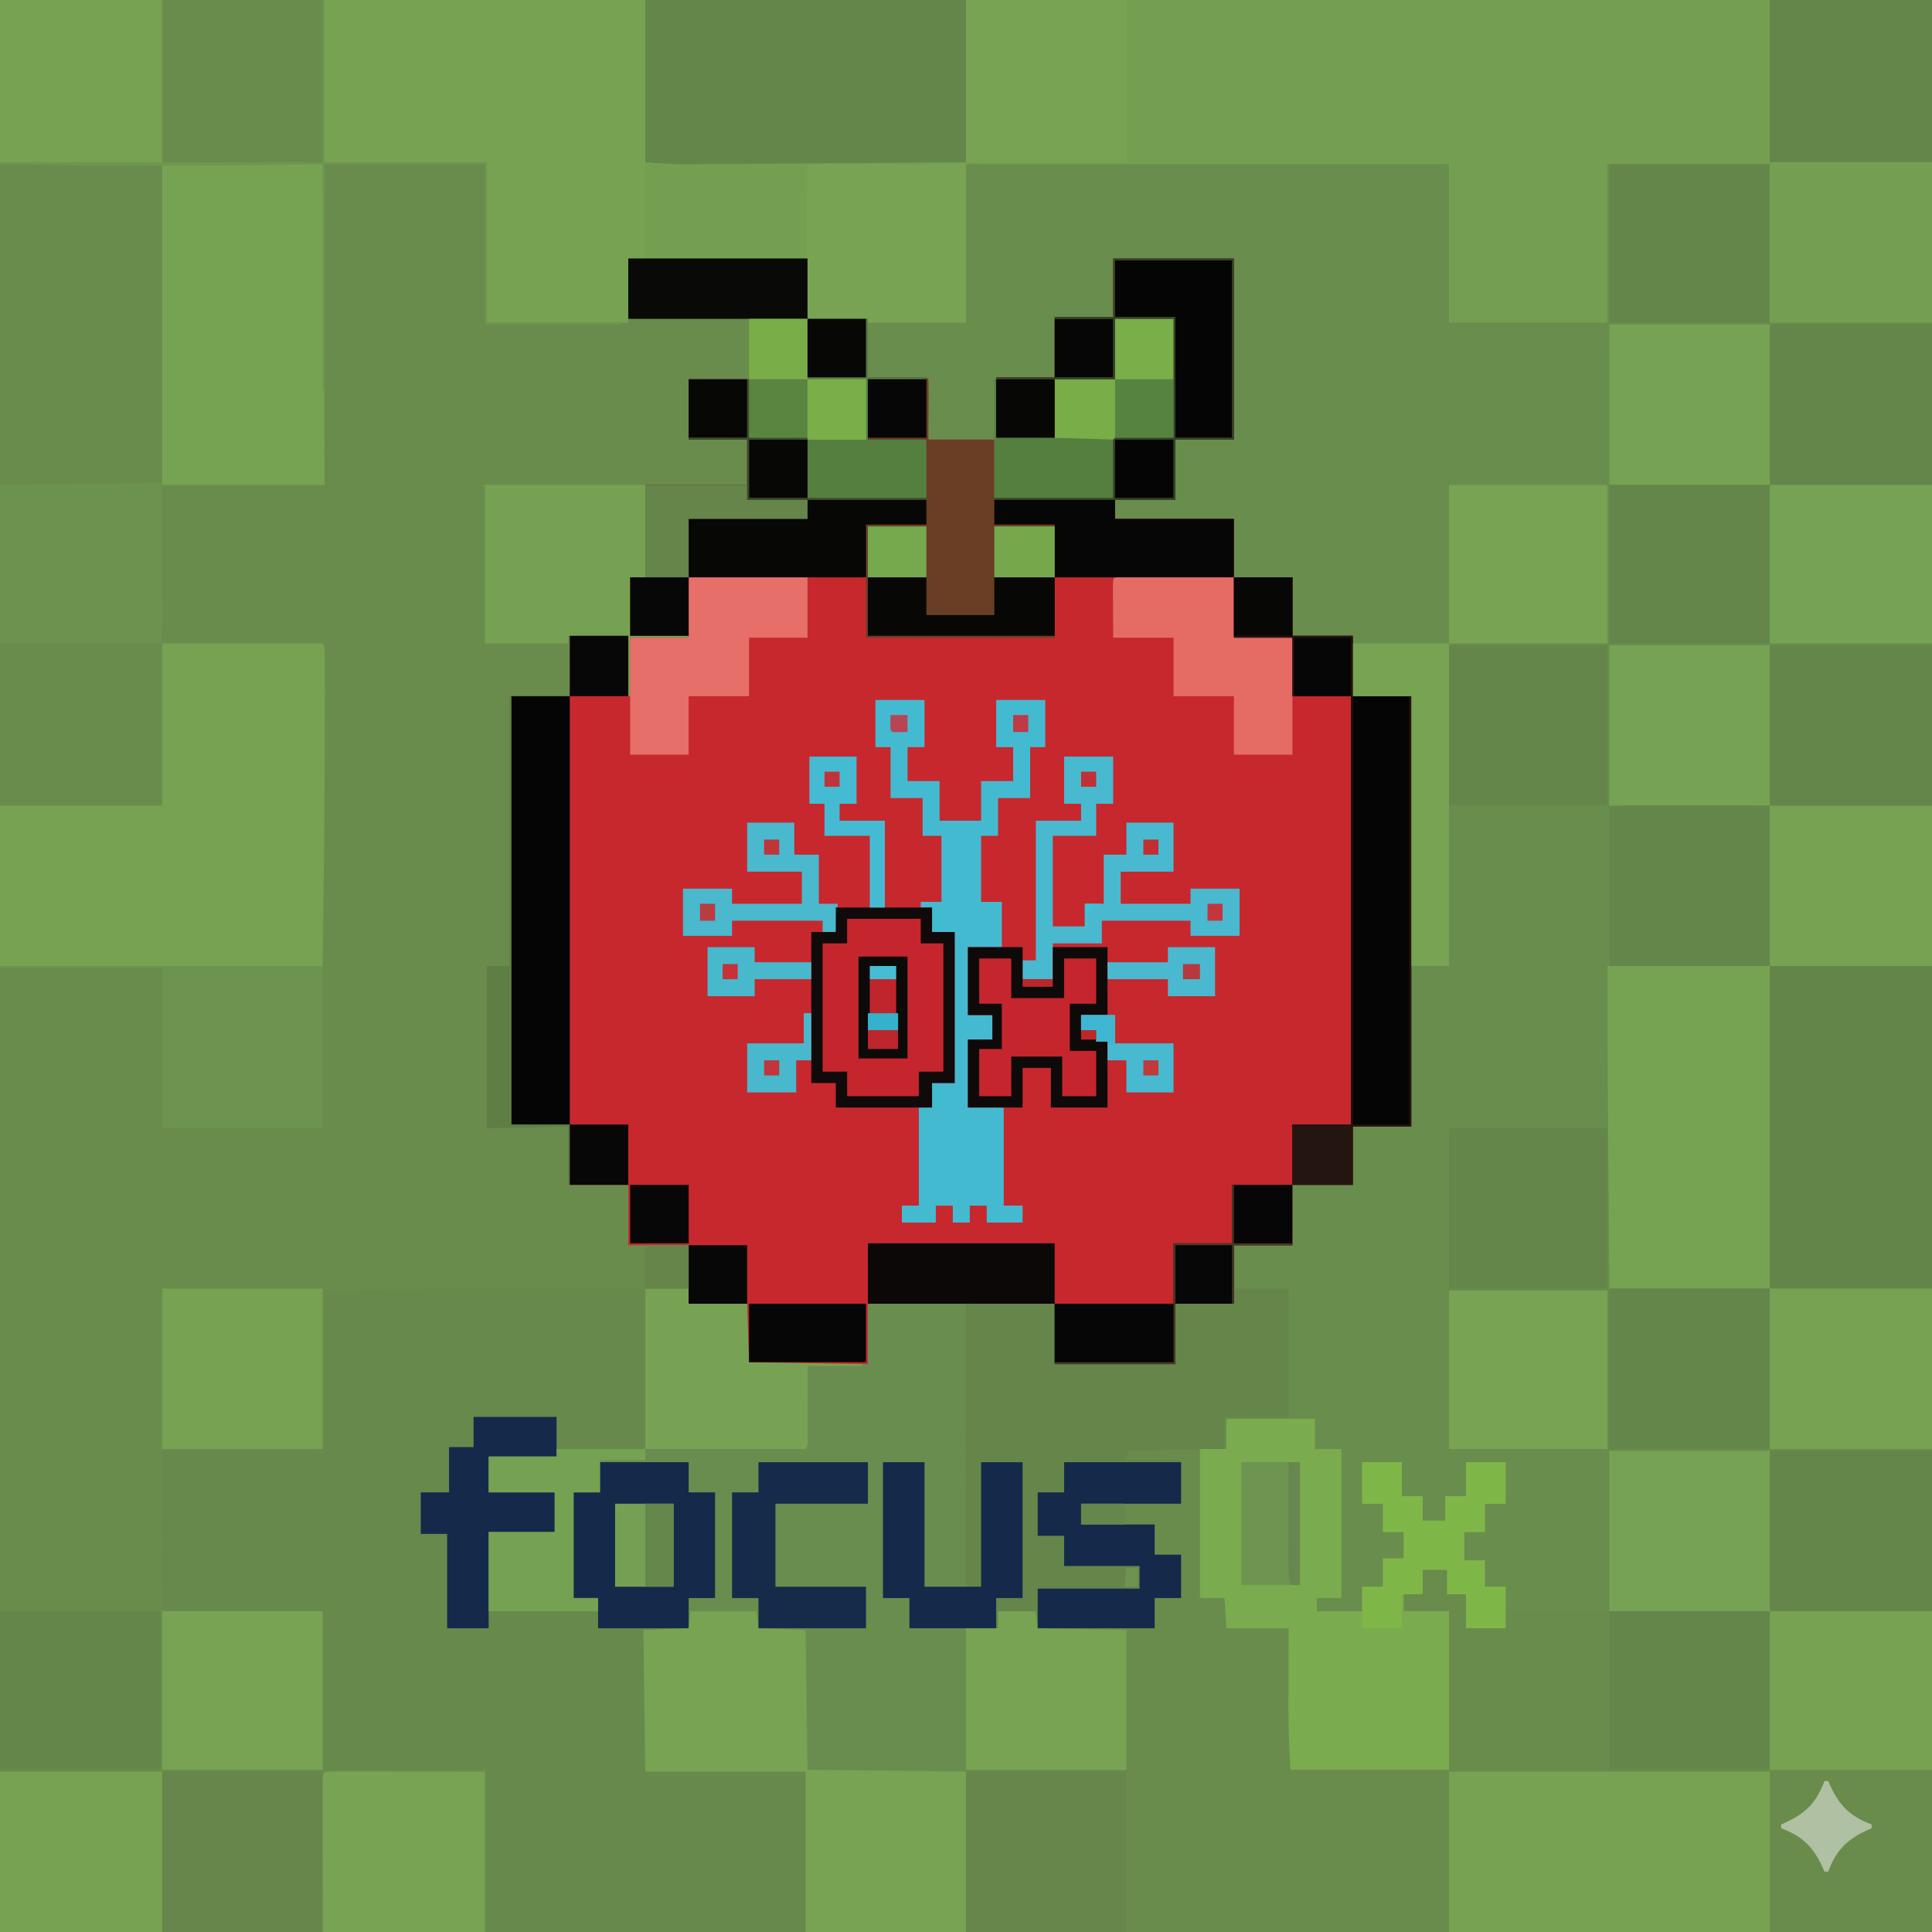 <?xml version="1.0" encoding="UTF-8"?>
<svg version="1.1" xmlns="http://www.w3.org/2000/svg" width="1024" height="1024">
<path d="M0 0 C337.92 0 675.84 0 1024 0 C1024 337.92 1024 675.84 1024 1024 C686.08 1024 348.16 1024 0 1024 C0 686.08 0 348.16 0 0 Z " fill="#698C4C" transform="translate(0,0)"/>
<path d="M0 0 C0.905 0.01 1.809 0.019 2.741 0.029 C21.802 0.235 40.862 0.513 59.922 0.773 C59.922 28.493 59.922 56.213 59.922 84.773 C87.642 84.773 115.362 84.773 143.922 84.773 C143.922 57.053 143.922 29.333 143.922 0.773 C172.302 0.773 200.682 0.773 229.922 0.773 C229.922 28.493 229.922 56.213 229.922 84.773 C258.302 84.773 286.682 84.773 315.922 84.773 C315.922 253.733 315.922 422.693 315.922 596.773 C287.542 596.773 259.162 596.773 229.922 596.773 C229.922 540.343 229.922 483.913 229.922 425.773 C201.542 425.773 173.162 425.773 143.922 425.773 C144.252 438.643 144.582 451.513 144.922 464.773 C144.934 472.639 144.941 480.49 144.842 488.353 C144.798 491.931 144.763 495.509 144.729 499.087 C144.679 504.346 144.626 509.605 144.57 514.864 C144.417 529.323 144.295 543.783 144.18 558.242 C144.174 559.008 144.167 559.775 144.161 560.564 C143.822 603.105 143.835 645.647 143.858 688.189 C143.859 691.095 143.861 694.002 143.862 696.909 C143.874 720.53 143.894 744.152 143.922 767.773 C126.102 767.773 108.282 767.773 89.922 767.773 C89.922 763.483 89.922 759.193 89.922 754.773 C86.292 754.773 82.662 754.773 78.922 754.773 C78.922 750.153 78.922 745.533 78.922 740.773 C75.292 740.773 71.662 740.773 67.922 740.773 C67.922 735.823 67.922 730.873 67.922 725.773 C71.552 725.773 75.182 725.773 78.922 725.773 C78.922 720.823 78.922 715.873 78.922 710.773 C82.552 710.773 86.182 710.773 89.922 710.773 C89.922 703.513 89.922 696.253 89.922 688.773 C82.992 688.773 76.062 688.773 68.922 688.773 C68.922 694.713 68.922 700.653 68.922 706.773 C65.292 706.773 61.662 706.773 57.922 706.773 C57.922 711.063 57.922 715.353 57.922 719.773 C53.962 719.773 50.002 719.773 45.922 719.773 C45.922 715.483 45.922 711.193 45.922 706.773 C42.292 706.773 38.662 706.773 34.922 706.773 C34.922 700.833 34.922 694.893 34.922 688.773 C27.992 688.773 21.062 688.773 13.922 688.773 C13.922 696.033 13.922 703.293 13.922 710.773 C17.552 710.773 21.182 710.773 24.922 710.773 C24.922 715.723 24.922 720.673 24.922 725.773 C28.552 725.773 32.182 725.773 35.922 725.773 C35.922 730.393 35.922 735.013 35.922 739.773 C32.292 739.773 28.662 739.773 24.922 739.773 C24.922 744.723 24.922 749.673 24.922 754.773 C21.292 754.773 17.662 754.773 13.922 754.773 C13.922 759.063 13.922 763.353 13.922 767.773 C6.002 767.773 -1.918 767.773 -10.078 767.773 C-10.078 765.463 -10.078 763.153 -10.078 760.773 C-5.788 760.773 -1.498 760.773 2.922 760.773 C2.922 734.703 2.922 708.633 2.922 681.773 C-1.698 681.773 -6.318 681.773 -11.078 681.773 C-11.078 676.493 -11.078 671.213 -11.078 665.773 C-26.588 665.773 -42.098 665.773 -58.078 665.773 C-58.078 671.053 -58.078 676.333 -58.078 681.773 C-75.238 682.103 -92.398 682.433 -110.078 682.773 C-110.408 684.423 -110.738 686.073 -111.078 687.773 C-101.508 687.773 -91.938 687.773 -82.078 687.773 C-82.078 695.363 -82.078 702.953 -82.078 710.773 C-99.568 710.773 -117.058 710.773 -135.078 710.773 C-135.078 714.403 -135.078 718.033 -135.078 721.773 C-122.208 721.773 -109.338 721.773 -96.078 721.773 C-96.078 727.053 -96.078 732.333 -96.078 737.773 C-91.458 737.773 -86.838 737.773 -82.078 737.773 C-82.078 745.363 -82.078 752.953 -82.078 760.773 C-86.698 760.773 -91.318 760.773 -96.078 760.773 C-96.078 766.053 -96.078 771.333 -96.078 776.773 C-116.868 776.773 -137.658 776.773 -159.078 776.773 C-159.078 773.803 -159.078 770.833 -159.078 767.773 C-165.678 767.773 -172.278 767.773 -179.078 767.773 C-179.078 770.743 -179.078 773.713 -179.078 776.773 C-184.688 776.773 -190.298 776.773 -196.078 776.773 C-196.078 801.523 -196.078 826.273 -196.078 851.773 C-168.028 851.773 -139.978 851.773 -111.078 851.773 C-111.078 852.103 -111.078 852.433 -111.078 852.773 C-133.096 852.797 -155.113 852.814 -177.131 852.825 C-187.353 852.83 -197.576 852.837 -207.798 852.849 C-216.705 852.859 -225.611 852.865 -234.517 852.868 C-239.236 852.869 -243.955 852.872 -248.674 852.879 C-253.111 852.886 -257.547 852.888 -261.983 852.887 C-263.616 852.887 -265.249 852.889 -266.882 852.893 C-269.102 852.898 -271.322 852.896 -273.542 852.894 C-274.787 852.895 -276.033 852.896 -277.316 852.896 C-280.078 852.773 -280.078 852.773 -281.078 851.773 C-281.173 849.473 -281.196 847.169 -281.192 844.867 C-281.192 844.145 -281.192 843.423 -281.192 842.679 C-281.191 840.282 -281.184 837.885 -281.176 835.488 C-281.174 833.831 -281.172 832.173 -281.171 830.515 C-281.168 826.144 -281.158 821.773 -281.147 817.401 C-281.137 812.944 -281.132 808.487 -281.127 804.029 C-281.116 795.277 -281.099 786.525 -281.078 777.773 C-281.83 777.779 -282.582 777.784 -283.357 777.789 C-286.743 777.81 -290.129 777.823 -293.516 777.836 C-294.7 777.844 -295.884 777.853 -297.104 777.861 C-298.228 777.865 -299.353 777.868 -300.512 777.871 C-301.554 777.876 -302.596 777.882 -303.67 777.887 C-306.078 777.773 -306.078 777.773 -307.078 776.773 C-307.078 773.803 -307.078 770.833 -307.078 767.773 C-318.628 767.773 -330.178 767.773 -342.078 767.773 C-342.078 770.743 -342.078 773.713 -342.078 776.773 C-358.248 776.773 -374.418 776.773 -391.078 776.773 C-391.078 773.803 -391.078 770.833 -391.078 767.773 C-410.218 767.773 -429.358 767.773 -449.078 767.773 C-449.078 770.743 -449.078 773.713 -449.078 776.773 C-456.338 776.773 -463.598 776.773 -471.078 776.773 C-471.078 760.273 -471.078 743.773 -471.078 726.773 C-475.698 726.773 -480.318 726.773 -485.078 726.773 C-485.078 719.513 -485.078 712.253 -485.078 704.773 C-480.128 704.773 -475.178 704.773 -470.078 704.773 C-470.078 696.853 -470.078 688.933 -470.078 680.773 C-465.788 680.773 -461.498 680.773 -457.078 680.773 C-457.078 675.493 -457.078 670.213 -457.078 664.773 C-442.558 664.773 -428.038 664.773 -413.078 664.773 C-413.078 670.383 -413.078 675.993 -413.078 681.773 C-369.518 681.773 -325.958 681.773 -281.078 681.773 C-280.748 667.253 -280.418 652.733 -280.078 637.773 C-290.235 637.484 -290.235 637.484 -300.392 637.205 C-301.649 637.167 -302.905 637.129 -304.199 637.09 C-305.493 637.053 -306.786 637.017 -308.119 636.979 C-311.078 636.773 -311.078 636.773 -312.078 635.773 C-312.166 633.482 -312.185 631.188 -312.176 628.895 C-312.173 627.638 -312.171 626.382 -312.168 625.088 C-312.159 623.478 -312.15 621.869 -312.141 620.211 C-312.12 615.117 -312.099 610.022 -312.078 604.773 C-322.308 604.773 -332.538 604.773 -343.078 604.773 C-343.078 594.543 -343.078 584.313 -343.078 573.773 C-353.638 573.773 -364.198 573.773 -375.078 573.773 C-375.078 563.213 -375.078 552.653 -375.078 541.773 C-385.308 541.773 -395.538 541.773 -406.078 541.773 C-406.078 531.213 -406.078 520.653 -406.078 509.773 C-416.308 509.773 -426.538 509.773 -437.078 509.773 C-437.078 434.863 -437.078 359.953 -437.078 282.773 C-426.848 282.773 -416.618 282.773 -406.078 282.773 C-406.078 272.213 -406.078 261.653 -406.078 250.773 C-395.411 250.773 -384.745 250.773 -374.078 250.773 C-374.078 240.543 -374.078 230.313 -374.078 219.773 C-371.438 219.773 -368.798 219.773 -366.078 219.773 C-366.078 203.603 -366.078 187.433 -366.078 170.773 C-348.258 170.773 -330.438 170.773 -312.078 170.773 C-312.078 162.853 -312.078 154.933 -312.078 146.773 C-322.308 146.773 -332.538 146.773 -343.078 146.773 C-343.078 136.213 -343.078 125.653 -343.078 114.773 C-332.518 114.773 -321.958 114.773 -311.078 114.773 C-311.078 125.003 -311.078 135.233 -311.078 145.773 C-306.603 145.753 -302.127 145.732 -297.516 145.711 C-281.346 145.675 -265.239 146.178 -249.078 146.773 C-249.078 136.213 -249.078 125.653 -249.078 114.773 C-259.308 114.773 -269.538 114.773 -280.078 114.773 C-280.078 104.213 -280.078 93.653 -280.078 82.773 C-269.518 82.773 -258.958 82.773 -248.078 82.773 C-248.078 83.433 -248.078 84.093 -248.078 84.773 C-230.918 84.773 -213.758 84.773 -196.078 84.773 C-196.078 57.053 -196.078 29.333 -196.078 0.773 C-149.546 0.155 -149.546 0.155 -134.609 0 C-133.613 -0.01 -132.617 -0.021 -131.591 -0.031 C-87.728 -0.479 -43.862 -0.465 0 0 Z " fill="#698D4D" transform="translate(708.078,86.227)"/>
<path d="M0 0 C21.12 0 42.24 0 64 0 C64 31.68 64 63.36 64 96 C53.77 96 43.54 96 33 96 C33 106.56 33 117.12 33 128 C22.44 128 11.88 128 1 128 C1 131.3 1 134.6 1 138 C21.79 138 42.58 138 64 138 C64 148.23 64 158.46 64 169 C74.23 169 84.46 169 95 169 C95 179.23 95 189.46 95 200 C105.56 200 116.12 200 127 200 C127 210.56 127 221.12 127 232 C137.23 232 147.46 232 158 232 C158 307.24 158 382.48 158 460 C147.77 460 137.54 460 127 460 C127 470.23 127 480.46 127 491 C116.44 491 105.88 491 95 491 C95 501.56 95 512.12 95 523 C84.77 523 74.54 523 64 523 C64 533.23 64 543.46 64 554 C53.77 554 43.54 554 33 554 C33 564.56 33 575.12 33 586 C11.88 586 -9.24 586 -31 586 C-31 575.44 -31 564.88 -31 554 C-63.67 554 -96.34 554 -130 554 C-130 564.56 -130 575.12 -130 586 C-145.683 586.04 -145.683 586.04 -152.346 586.049 C-156.9 586.055 -161.454 586.062 -166.008 586.075 C-169.678 586.086 -173.348 586.092 -177.018 586.095 C-178.421 586.097 -179.824 586.1 -181.227 586.106 C-183.186 586.113 -185.144 586.113 -187.103 586.114 C-188.22 586.116 -189.337 586.118 -190.488 586.12 C-193 586 -193 586 -194 585 C-194.088 582.708 -194.107 580.414 -194.098 578.121 C-194.095 576.865 -194.093 575.609 -194.09 574.314 C-194.081 572.705 -194.072 571.096 -194.062 569.438 C-194.042 564.343 -194.021 559.249 -194 554 C-204.23 554 -214.46 554 -225 554 C-225 543.77 -225 533.54 -225 523 C-235.56 523 -246.12 523 -257 523 C-257 512.44 -257 501.88 -257 491 C-267.23 491 -277.46 491 -288 491 C-288 480.44 -288 469.88 -288 459 C-298.23 459 -308.46 459 -319 459 C-319 384.09 -319 309.18 -319 232 C-308.77 232 -298.54 232 -288 232 C-288 221.44 -288 210.88 -288 200 C-277.333 200 -266.667 200 -256 200 C-256 189.77 -256 179.54 -256 169 C-253.36 169 -250.72 169 -248 169 C-248 152.83 -248 136.66 -248 120 C-230.18 120 -212.36 120 -194 120 C-194 112.08 -194 104.16 -194 96 C-204.23 96 -214.46 96 -225 96 C-225 85.44 -225 74.88 -225 64 C-214.44 64 -203.88 64 -193 64 C-193 74.23 -193 84.46 -193 95 C-188.524 94.979 -184.049 94.959 -179.438 94.938 C-163.268 94.902 -147.161 95.404 -131 96 C-131 85.44 -131 74.88 -131 64 C-141.23 64 -151.46 64 -162 64 C-162 53.44 -162 42.88 -162 32 C-151.44 32 -140.88 32 -130 32 C-130 42.23 -130 52.46 -130 63 C-119.843 62.96 -119.843 62.96 -109.686 62.91 C-108.43 62.907 -107.173 62.905 -105.879 62.902 C-103.939 62.894 -103.939 62.894 -101.959 62.886 C-99 63 -99 63 -98 64 C-97.912 66.375 -97.885 68.722 -97.902 71.098 C-97.905 72.395 -97.907 73.691 -97.91 75.028 C-97.919 76.689 -97.928 78.351 -97.938 80.062 C-97.958 85.322 -97.979 90.581 -98 96 C-86.45 96 -74.9 96 -63 96 C-63 106.23 -63 116.46 -63 127 C-42.21 127 -21.42 127 0 127 C0 116.77 0 106.54 0 96 C0.33 95.67 0.66 95.34 1 95 C11.23 95 21.46 95 32 95 C32 74.21 32 53.42 32 32 C21.77 32 11.54 32 1 32 C1 42.56 1 53.12 1 64 C-9.56 64 -20.12 64 -31 64 C-31 74.23 -31 84.46 -31 95 C-41.23 95 -51.46 95 -62 95 C-62 84.44 -62 73.88 -62 63 C-51.77 63 -41.54 63 -31 63 C-31 52.44 -31 41.88 -31 31 C-20.77 31 -10.54 31 0 31 C0 20.77 0 10.54 0 0 Z " fill="#C6282E" transform="translate(590,137)"/>
<path d="M0 0 C281.16 0 562.32 0 852 0 C852 56.43 852 112.86 852 171 C823.62 171 795.24 171 766 171 C766 143.28 766 115.56 766 87 C737.62 87 709.24 87 680 87 C680 114.72 680 142.44 680 171 C652.28 171 624.56 171 596 171 C596 143.28 596 115.56 596 87 C511.52 87 427.04 87 340 87 C340 114.72 340 142.44 340 171 C322.84 171 305.68 171 288 171 C288 170.34 288 169.68 288 169 C277.44 169 266.88 169 256 169 C256 158.44 256 147.88 256 137 C224.65 137 193.3 137 161 137 C161 148.22 161 159.44 161 171 C136.25 171 111.5 171 86 171 C86 142.95 86 114.9 86 86 C57.62 86 29.24 86 0 86 C0 57.62 0 29.24 0 0 Z " fill="#749F51" transform="translate(172,0)"/>
<path d="M0 0 C9.24 0 18.48 0 28 0 C28 22.44 28 44.88 28 68 C16.78 68 5.56 68 -6 68 C-6 73.61 -6 79.22 -6 85 C-31.245 85.495 -31.245 85.495 -57 86 C-57.33 87.65 -57.66 89.3 -58 91 C-48.43 91 -38.86 91 -29 91 C-29 98.59 -29 106.18 -29 114 C-46.49 114 -63.98 114 -82 114 C-82 117.63 -82 121.26 -82 125 C-69.13 125 -56.26 125 -43 125 C-43 130.28 -43 135.56 -43 141 C-38.38 141 -33.76 141 -29 141 C-29 148.59 -29 156.18 -29 164 C-33.62 164 -38.24 164 -43 164 C-43 169.28 -43 174.56 -43 180 C-63.79 180 -84.58 180 -106 180 C-106 177.03 -106 174.06 -106 171 C-112.6 171 -119.2 171 -126 171 C-126 173.97 -126 176.94 -126 180 C-131.61 180 -137.22 180 -143 180 C-143 204.75 -143 229.5 -143 255 C-114.95 255 -86.9 255 -58 255 C-58 255.33 -58 255.66 -58 256 C-80.018 256.023 -102.035 256.041 -124.053 256.052 C-134.275 256.057 -144.498 256.064 -154.72 256.075 C-163.626 256.085 -172.533 256.092 -181.439 256.094 C-186.158 256.095 -190.877 256.098 -195.596 256.106 C-200.032 256.112 -204.469 256.115 -208.905 256.113 C-210.538 256.113 -212.171 256.115 -213.804 256.119 C-216.024 256.124 -218.244 256.123 -220.464 256.12 C-221.709 256.121 -222.955 256.122 -224.238 256.123 C-227 256 -227 256 -228 255 C-228.094 252.699 -228.117 250.396 -228.114 248.094 C-228.114 247.372 -228.114 246.65 -228.114 245.906 C-228.113 243.509 -228.105 241.112 -228.098 238.715 C-228.096 237.057 -228.094 235.4 -228.093 233.742 C-228.09 229.37 -228.08 224.999 -228.069 220.628 C-228.058 216.17 -228.054 211.713 -228.049 207.256 C-228.038 198.504 -228.021 189.752 -228 181 C-228.752 181.005 -229.504 181.01 -230.279 181.016 C-233.665 181.037 -237.051 181.05 -240.438 181.062 C-241.622 181.071 -242.806 181.079 -244.025 181.088 C-245.15 181.091 -246.275 181.094 -247.434 181.098 C-248.997 181.106 -248.997 181.106 -250.592 181.114 C-253 181 -253 181 -254 180 C-254 177.03 -254 174.06 -254 171 C-265.55 171 -277.1 171 -289 171 C-289 173.97 -289 176.94 -289 180 C-305.17 180 -321.34 180 -338 180 C-338 177.03 -338 174.06 -338 171 C-357.14 171 -376.28 171 -396 171 C-396 173.97 -396 176.94 -396 180 C-403.26 180 -410.52 180 -418 180 C-418 163.5 -418 147 -418 130 C-422.62 130 -427.24 130 -432 130 C-432 122.74 -432 115.48 -432 108 C-427.05 108 -422.1 108 -417 108 C-417 100.08 -417 92.16 -417 84 C-412.71 84 -408.42 84 -404 84 C-404 78.72 -404 73.44 -404 68 C-389.48 68 -374.96 68 -360 68 C-360 73.61 -360 79.22 -360 85 C-316.44 85 -272.88 85 -228 85 C-227.67 70.48 -227.34 55.96 -227 41 C-216.44 40.67 -205.88 40.34 -195 40 C-195 29.44 -195 18.88 -195 8 C-162.33 8 -129.66 8 -96 8 C-96 18.56 -96 29.12 -96 40 C-74.88 40 -53.76 40 -32 40 C-32 29.44 -32 18.88 -32 8 C-21.77 8 -11.54 8 -1 8 C-1 5.69 -1 3.38 -1 1 C-0.67 0.67 -0.34 0.34 0 0 Z " fill="#698D4E" transform="translate(655,683)"/>
<path d="M0 0 C0 28.05 0 56.1 0 85 C-15.51 85 -31.02 85 -47 85 C-47 79.39 -47 73.78 -47 68 C-61.52 68 -76.04 68 -91 68 C-91 73.28 -91 78.56 -91 84 C-95.29 84 -99.58 84 -104 84 C-104 91.92 -104 99.84 -104 108 C-108.95 108 -113.9 108 -119 108 C-119 115.26 -119 122.52 -119 130 C-114.38 130 -109.76 130 -105 130 C-105 146.5 -105 163 -105 180 C-97.74 180 -90.48 180 -83 180 C-83 177.03 -83 174.06 -83 171 C-63.86 171 -44.72 171 -25 171 C-25 173.97 -25 176.94 -25 180 C-9.16 180 6.68 180 23 180 C23 180.33 23 180.66 23 181 C15.08 181 7.16 181 -1 181 C-0.67 181.66 -0.34 182.32 0 183 C0.092 185.308 0.117 187.619 0.114 189.928 C0.114 191.014 0.114 191.014 0.114 192.122 C0.113 194.469 0.106 196.817 0.098 199.164 C0.096 200.612 0.095 202.059 0.095 203.507 C0.089 208.879 0.075 214.252 0.062 219.625 C0.042 231.629 0.021 243.632 0 256 C28.05 256 56.1 256 85 256 C85 284.05 85 312.1 85 341 C29.23 341 -26.54 341 -84 341 C-84 312.62 -84 284.24 -84 255 C-112.38 255 -140.76 255 -170 255 C-170.33 227.28 -170.66 199.56 -171 171 C-198.599 171.04 -198.599 171.04 -226.199 171.09 C-231.526 171.095 -231.526 171.095 -234.017 171.095 C-235.764 171.097 -237.511 171.101 -239.257 171.106 C-241.897 171.113 -244.536 171.114 -247.176 171.114 C-248.351 171.119 -248.351 171.119 -249.549 171.124 C-254.886 171.114 -254.886 171.114 -256 170 C-256.095 167.383 -256.126 164.793 -256.114 162.176 C-256.114 161.356 -256.114 160.537 -256.114 159.692 C-256.113 156.971 -256.105 154.249 -256.098 151.527 C-256.096 149.645 -256.094 147.764 -256.093 145.882 C-256.09 140.919 -256.08 135.955 -256.069 130.992 C-256.058 125.932 -256.054 120.871 -256.049 115.811 C-256.038 105.874 -256.021 95.937 -256 86 C-254.406 86.003 -254.406 86.003 -252.78 86.007 C-242.788 86.027 -232.796 86.042 -222.804 86.052 C-217.666 86.057 -212.529 86.064 -207.391 86.075 C-202.438 86.086 -197.484 86.092 -192.53 86.095 C-190.636 86.097 -188.742 86.1 -186.847 86.106 C-184.204 86.113 -181.56 86.114 -178.916 86.114 C-177.729 86.119 -177.729 86.119 -176.519 86.124 C-172.965 86.449 -172.965 86.449 -170 85 C-169.905 82.383 -169.874 79.793 -169.886 77.176 C-169.886 76.356 -169.886 75.537 -169.886 74.692 C-169.887 71.971 -169.895 69.249 -169.902 66.527 C-169.904 64.645 -169.906 62.764 -169.907 60.882 C-169.91 55.919 -169.92 50.955 -169.931 45.992 C-169.942 40.932 -169.946 35.871 -169.951 30.811 C-169.962 20.874 -169.979 10.937 -170 1 C-158.354 0.821 -146.708 0.656 -135.062 0.5 C-134.177 0.488 -133.291 0.476 -132.378 0.464 C-88.249 -0.122 -44.134 -0.07 0 0 Z " fill="#67894C" transform="translate(342,683)"/>
<path d="M0 0 C21.12 0 42.24 0 64 0 C64 31.68 64 63.36 64 96 C53.77 96 43.54 96 33 96 C33 106.56 33 117.12 33 128 C22.44 128 11.88 128 1 128 C1 131.3 1 134.6 1 138 C21.79 138 42.58 138 64 138 C64 148.23 64 158.46 64 169 C32.65 169 1.3 169 -31 169 C-31 179.56 -31 190.12 -31 201 C-64 201 -97 201 -131 201 C-131 190.44 -131 179.88 -131 169 C-162.02 169 -193.04 169 -225 169 C-225 179.23 -225 189.46 -225 200 C-235.23 200 -245.46 200 -256 200 C-256 189.77 -256 179.54 -256 169 C-253.36 169 -250.72 169 -248 169 C-248 152.83 -248 136.66 -248 120 C-230.18 120 -212.36 120 -194 120 C-194 112.08 -194 104.16 -194 96 C-204.23 96 -214.46 96 -225 96 C-225 85.44 -225 74.88 -225 64 C-214.44 64 -203.88 64 -193 64 C-193 74.23 -193 84.46 -193 95 C-188.524 94.979 -184.049 94.959 -179.438 94.938 C-163.268 94.902 -147.161 95.404 -131 96 C-131 85.44 -131 74.88 -131 64 C-141.23 64 -151.46 64 -162 64 C-162 53.44 -162 42.88 -162 32 C-151.44 32 -140.88 32 -130 32 C-130 42.23 -130 52.46 -130 63 C-119.843 62.96 -119.843 62.96 -109.686 62.91 C-108.43 62.907 -107.173 62.905 -105.879 62.902 C-103.939 62.894 -103.939 62.894 -101.959 62.886 C-99 63 -99 63 -98 64 C-97.912 66.375 -97.885 68.722 -97.902 71.098 C-97.905 72.395 -97.907 73.691 -97.91 75.028 C-97.919 76.689 -97.928 78.351 -97.938 80.062 C-97.958 85.322 -97.979 90.581 -98 96 C-86.45 96 -74.9 96 -63 96 C-63 106.23 -63 116.46 -63 127 C-42.21 127 -21.42 127 0 127 C0 116.77 0 106.54 0 96 C0.33 95.67 0.66 95.34 1 95 C11.23 95 21.46 95 32 95 C32 74.21 32 53.42 32 32 C21.77 32 11.54 32 1 32 C1 42.56 1 53.12 1 64 C-9.56 64 -20.12 64 -31 64 C-31 74.23 -31 84.46 -31 95 C-41.23 95 -51.46 95 -62 95 C-62 84.44 -62 73.88 -62 63 C-51.77 63 -41.54 63 -31 63 C-31 52.44 -31 41.88 -31 31 C-20.77 31 -10.54 31 0 31 C0 20.77 0 10.54 0 0 Z " fill="#693E25" transform="translate(590,137)"/>
<path d="M0 0 C28.05 0 56.1 0 85 0 C86.416 2.833 86.127 5.205 86.129 8.374 C86.131 9.036 86.133 9.698 86.135 10.38 C86.139 12.611 86.136 14.843 86.133 17.074 C86.134 18.673 86.135 20.272 86.137 21.871 C86.14 26.232 86.135 30.593 86.129 34.954 C86.125 37.68 86.123 40.405 86.122 43.131 C86.112 65.024 86.002 86.916 85.773 108.809 C85.764 109.729 85.754 110.649 85.744 111.597 C85.534 131.399 85.258 151.199 85 171 C28.57 171 -27.86 171 -86 171 C-86 142.95 -86 114.9 -86 86 C-57.62 86 -29.24 86 0 86 C0 57.62 0 29.24 0 0 Z " fill="#76A252" transform="translate(86,341)"/>
<path d="M0 0 C56.1 0 112.2 0 170 0 C170 45.21 170 90.42 170 137 C167.03 137 164.06 137 161 137 C161 148.22 161 159.44 161 171 C136.25 171 111.5 171 86 171 C86 142.95 86 114.9 86 86 C57.62 86 29.24 86 0 86 C0 57.62 0 29.24 0 0 Z " fill="#76A252" transform="translate(172,0)"/>
<path d="M0 0 C9.24 0 18.48 0 28 0 C28 22.44 28 44.88 28 68 C16.78 68 5.56 68 -6 68 C-6 73.61 -6 79.22 -6 85 C-31.245 85.495 -31.245 85.495 -57 86 C-57.33 87.65 -57.66 89.3 -58 91 C-48.43 91 -38.86 91 -29 91 C-29 98.59 -29 106.18 -29 114 C-46.49 114 -63.98 114 -82 114 C-82 117.63 -82 121.26 -82 125 C-69.13 125 -56.26 125 -43 125 C-43 130.28 -43 135.56 -43 141 C-38.38 141 -33.76 141 -29 141 C-29 148.59 -29 156.18 -29 164 C-33.62 164 -38.24 164 -43 164 C-43 169.28 -43 174.56 -43 180 C-63.79 180 -84.58 180 -106 180 C-106 177.03 -106 174.06 -106 171 C-112.6 171 -119.2 171 -126 171 C-126 173.97 -126 176.94 -126 180 C-126.33 180 -126.66 180 -127 180 C-127 174.72 -127 169.44 -127 164 C-122.38 164 -117.76 164 -113 164 C-113 140.24 -113 116.48 -113 92 C-120.26 92 -127.52 92 -135 92 C-135 113.78 -135 135.56 -135 158 C-137.31 158 -139.62 158 -142 158 C-143 157 -143 157 -143.123 154.55 C-143.122 153.452 -143.121 152.354 -143.12 151.223 C-143.122 149.968 -143.123 148.713 -143.124 147.42 C-143.121 146.016 -143.117 144.612 -143.114 143.209 C-143.113 141.741 -143.113 140.273 -143.114 138.804 C-143.114 134.807 -143.108 130.809 -143.101 126.811 C-143.095 122.638 -143.095 118.464 -143.093 114.291 C-143.09 106.383 -143.082 98.474 -143.072 90.566 C-143.061 81.565 -143.055 72.564 -143.05 63.563 C-143.04 45.042 -143.022 26.521 -143 8 C-127.49 8 -111.98 8 -96 8 C-96 18.56 -96 29.12 -96 40 C-74.88 40 -53.76 40 -32 40 C-32 29.44 -32 18.88 -32 8 C-21.77 8 -11.54 8 -1 8 C-1 5.69 -1 3.38 -1 1 C-0.67 0.67 -0.34 0.34 0 0 Z " fill="#65854B" transform="translate(655,683)"/>
<path d="M0 0 C15.51 0 31.02 0 47 0 C47 5.28 47 10.56 47 16 C51.62 16 56.24 16 61 16 C61 42.07 61 68.14 61 95 C56.71 95 52.42 95 48 95 C48 97.31 48 99.62 48 102 C55.92 102 63.84 102 72 102 C72 97.71 72 93.42 72 89 C75.63 89 79.26 89 83 89 C83 84.05 83 79.1 83 74 C86.63 74 90.26 74 94 74 C94 69.38 94 64.76 94 60 C90.37 60 86.74 60 83 60 C83 55.05 83 50.1 83 45 C79.37 45 75.74 45 72 45 C72 37.74 72 30.48 72 23 C78.93 23 85.86 23 93 23 C93 28.94 93 34.88 93 41 C96.63 41 100.26 41 104 41 C104 45.29 104 49.58 104 54 C107.96 54 111.92 54 116 54 C116 49.71 116 45.42 116 41 C119.63 41 123.26 41 127 41 C127 35.06 127 29.12 127 23 C133.93 23 140.86 23 148 23 C148 30.26 148 37.52 148 45 C144.37 45 140.74 45 137 45 C137 49.95 137 54.9 137 60 C133.37 60 129.74 60 126 60 C126 64.95 126 69.9 126 75 C129.63 75 133.26 75 137 75 C137 79.62 137 84.24 137 89 C140.63 89 144.26 89 148 89 C148 96.26 148 103.52 148 111 C141.07 111 134.14 111 127 111 C127 105.06 127 99.12 127 93 C123.7 93 120.4 93 117 93 C117 88.71 117 84.42 117 80 C112.71 80 108.42 80 104 80 C104 84.29 104 88.58 104 93 C100.7 93 97.4 93 94 93 C94 95.97 94 98.94 94 102 C101.92 102 109.84 102 118 102 C118 129.72 118 157.44 118 186 C90.28 186 62.56 186 34 186 C33.381 175.475 32.856 165.162 32.902 154.652 C32.904 153.389 32.905 152.126 32.907 150.824 C32.912 146.862 32.925 142.9 32.938 138.938 C32.943 136.221 32.947 133.504 32.951 130.787 C32.961 124.191 32.981 117.596 33 111 C22.11 111 11.22 111 0 111 C-0.33 105.72 -0.66 100.44 -1 95 C-5.29 95 -9.58 95 -14 95 C-14 68.93 -14 42.86 -14 16 C-9.38 16 -4.76 16 0 16 C0 10.72 0 5.44 0 0 Z " fill="#7AAB4E" transform="translate(650,752)"/>
<path d="M0 0 C8.58 0 17.16 0 26 0 C26 8.25 26 16.5 26 25 C23.03 25 20.06 25 17 25 C17 30.94 17 36.88 17 43 C22.61 43 28.22 43 34 43 C34 49.93 34 56.86 34 64 C41.26 64 48.52 64 56 64 C56 57.07 56 50.14 56 43 C61.61 43 67.22 43 73 43 C73 37.06 73 31.12 73 25 C70.03 25 67.06 25 64 25 C64 16.75 64 8.5 64 0 C72.58 0 81.16 0 90 0 C90 8.25 90 16.5 90 25 C87.36 25 84.72 25 82 25 C82 33.91 82 42.82 82 52 C76.39 52 70.78 52 65 52 C65 58.6 65 65.2 65 72 C62.03 72 59.06 72 56 72 C56 83.55 56 95.1 56 107 C59.63 107 63.26 107 67 107 C67 114.92 67 122.84 67 131 C61.06 131 55.12 131 49 131 C49 142.88 49 154.76 49 167 C53.29 167 57.58 167 62 167 C62 171.29 62 175.58 62 180 C57.71 180 53.42 180 49 180 C49 191.88 49 203.76 49 216 C55.27 216 61.54 216 68 216 C68 233.16 68 250.32 68 268 C71.3 268 74.6 268 78 268 C78 270.97 78 273.94 78 277 C71.73 277 65.46 277 59 277 C59 274.03 59 271.06 59 268 C56.03 268 53.06 268 50 268 C50 270.97 50 273.94 50 277 C47.03 277 44.06 277 41 277 C41 274.03 41 271.06 41 268 C38.03 268 35.06 268 32 268 C32 270.97 32 273.94 32 277 C26.06 277 20.12 277 14 277 C14 274.03 14 271.06 14 268 C16.97 268 19.94 268 23 268 C23 250.84 23 233.68 23 216 C8.48 216 -6.04 216 -21 216 C-21 211.71 -21 207.42 -21 203 C-25.29 203 -29.58 203 -34 203 C-34 176.6 -34 150.2 -34 123 C-32.02 123 -30.04 123 -28 123 C-28 121.02 -28 119.04 -28 117 C-43.84 117 -59.68 117 -76 117 C-76 119.64 -76 122.28 -76 125 C-84.58 125 -93.16 125 -102 125 C-102 116.75 -102 108.5 -102 100 C-93.42 100 -84.84 100 -76 100 C-76 102.64 -76 105.28 -76 108 C-63.79 108 -51.58 108 -39 108 C-39 102.39 -39 96.78 -39 91 C-48.57 91 -58.14 91 -68 91 C-68 82.42 -68 73.84 -68 65 C-59.75 65 -51.5 65 -43 65 C-43 70.61 -43 76.22 -43 82 C-38.71 82 -34.42 82 -30 82 C-30 90.58 -30 99.16 -30 108 C-26.7 108 -23.4 108 -20 108 C-20 108.66 -20 109.32 -20 110 C-5.48 110 9.04 110 24 110 C24 109.01 24 108.02 24 107 C27.63 107 31.26 107 35 107 C35 95.45 35 83.9 35 72 C31.7 72 28.4 72 25 72 C25 65.4 25 58.8 25 52 C19.39 52 13.78 52 8 52 C8 43.09 8 34.18 8 25 C5.36 25 2.72 25 0 25 C0 16.75 0 8.5 0 0 Z " fill="#C5262D" transform="translate(464,371)"/>
<path d="M0 0 C28.38 0 56.76 0 86 0 C86 56.43 86 112.86 86 171 C57.62 171 29.24 171 0 171 C0 114.57 0 58.14 0 0 Z " fill="#64854A" transform="translate(938,512)"/>
<path d="M0 0 C56.1 0 112.2 0 170 0 C170 28.38 170 56.76 170 86 C131.443 86.291 131.443 86.291 115.23 86.404 C104.056 86.482 92.881 86.562 81.707 86.648 C73.567 86.711 65.426 86.77 57.286 86.825 C52.981 86.854 48.676 86.885 44.371 86.921 C40.308 86.954 36.245 86.982 32.182 87.007 C30.701 87.016 29.22 87.028 27.739 87.042 C25.695 87.06 23.65 87.072 21.606 87.082 C20.468 87.091 19.331 87.099 18.159 87.107 C12.097 86.951 6.049 86.432 0 86 C0 57.62 0 29.24 0 0 Z " fill="#65864A" transform="translate(342,0)"/>
<path d="M0 0 C28.38 0 56.76 0 86 0 C86 56.43 86 112.86 86 171 C57.95 171 29.9 171 1 171 C0.749 138.887 0.749 138.887 0.645 125.174 C0.573 115.797 0.501 106.419 0.427 97.042 C0.373 90.205 0.321 83.369 0.269 76.532 C0.237 72.328 0.205 68.124 0.171 63.921 C0.003 42.612 0 21.31 0 0 Z " fill="#76A352" transform="translate(852,512)"/>
<path d="M0 0 C28.05 0 56.1 0 85 0 C85.251 32.444 85.251 32.444 85.355 46.279 C85.427 55.747 85.499 65.214 85.573 74.681 C85.627 81.583 85.679 88.485 85.731 95.387 C85.763 99.635 85.795 103.882 85.829 108.129 C85.99 128.754 86 149.373 86 170 C57.62 170 29.24 170 0 170 C0 113.9 0 57.8 0 0 Z " fill="#76A352" transform="translate(86,87)"/>
<path d="M0 0 C56.1 0 112.2 0 170 0 C170 28.05 170 56.1 170 85 C113.9 85 57.8 85 0 85 C0 56.95 0 28.9 0 0 Z " fill="#76A252" transform="translate(768,939)"/>
<path d="M0 0 C11.55 0 23.1 0 35 0 C35.495 4.455 35.495 4.455 36 9 C44.25 9.33 52.5 9.66 61 10 C61.33 34.42 61.66 58.84 62 84 C89.72 84.33 117.44 84.66 146 85 C146 113.05 146 141.1 146 170 C117.95 170 89.9 170 61 170 C61 141.95 61 113.9 61 85 C32.95 85 4.9 85 -24 85 C-24.33 60.25 -24.66 35.5 -25 10 C-17.08 9.67 -9.16 9.34 -1 9 C-0.67 6.03 -0.34 3.06 0 0 Z " fill="#77A353" transform="translate(366,854)"/>
<path d="M0 0 C10.23 0 20.46 0 31 0 C31 10.23 31 20.46 31 31 C41.56 31 52.12 31 63 31 C63 41.56 63 52.12 63 63 C73.23 63 83.46 63 94 63 C94 138.24 94 213.48 94 291 C83.77 291 73.54 291 63 291 C63 301.23 63 311.46 63 322 C52.44 322 41.88 322 31 322 C31 311.44 31 300.88 31 290 C41.23 290 51.46 290 62 290 C62 215.09 62 140.18 62 63 C51.77 63 41.54 63 31 63 C31 52.77 31 42.54 31 32 C20.77 32 10.54 32 0 32 C0 21.44 0 10.88 0 0 Z " fill="#060505" transform="translate(654,306)"/>
<path d="M0 0 C8.58 0 17.16 0 26 0 C26 8.25 26 16.5 26 25 C23.03 25 20.06 25 17 25 C17 30.94 17 36.88 17 43 C22.61 43 28.22 43 34 43 C34 49.93 34 56.86 34 64 C41.26 64 48.52 64 56 64 C56 57.07 56 50.14 56 43 C61.61 43 67.22 43 73 43 C73 37.06 73 31.12 73 25 C70.03 25 67.06 25 64 25 C64 16.75 64 8.5 64 0 C72.58 0 81.16 0 90 0 C90 8.25 90 16.5 90 25 C87.36 25 84.72 25 82 25 C82 33.91 82 42.82 82 52 C76.39 52 70.78 52 65 52 C65 58.6 65 65.2 65 72 C62.03 72 59.06 72 56 72 C56 83.55 56 95.1 56 107 C59.63 107 63.26 107 67 107 C67 114.92 67 122.84 67 131 C61.06 131 55.12 131 49 131 C49 142.88 49 154.76 49 167 C53.29 167 57.58 167 62 167 C62 171.29 62 175.58 62 180 C57.71 180 53.42 180 49 180 C49 191.88 49 203.76 49 216 C55.27 216 61.54 216 68 216 C68 233.16 68 250.32 68 268 C71.3 268 74.6 268 78 268 C78 270.97 78 273.94 78 277 C71.73 277 65.46 277 59 277 C59 274.03 59 271.06 59 268 C56.03 268 53.06 268 50 268 C50 270.97 50 273.94 50 277 C47.03 277 44.06 277 41 277 C41 274.03 41 271.06 41 268 C38.03 268 35.06 268 32 268 C32 270.97 32 273.94 32 277 C26.06 277 20.12 277 14 277 C14 274.03 14 271.06 14 268 C16.97 268 19.94 268 23 268 C23 250.84 23 233.68 23 216 C25.31 216 27.62 216 30 216 C30 211.71 30 207.42 30 203 C33.96 203 37.92 203 42 203 C42 176.6 42 150.2 42 123 C38.04 123 34.08 123 30 123 C30 118.71 30 114.42 30 110 C28.02 110 26.04 110 24 110 C24 109.01 24 108.02 24 107 C27.63 107 31.26 107 35 107 C35 95.45 35 83.9 35 72 C31.7 72 28.4 72 25 72 C25 65.4 25 58.8 25 52 C19.39 52 13.78 52 8 52 C8 43.09 8 34.18 8 25 C5.36 25 2.72 25 0 25 C0 16.75 0 8.5 0 0 Z " fill="#44BAD1" transform="translate(464,371)"/>
<path d="M0 0 C56.43 0 112.86 0 171 0 C171 28.38 171 56.76 171 86 C142.95 86 114.9 86 86 86 C86 57.95 86 29.9 86 1 C57.62 1 29.24 1 0 1 C0 0.67 0 0.34 0 0 Z " fill="#6C934F" transform="translate(0,512)"/>
<path d="M0 0 C28.38 0 56.76 0 86 0 C86 28.38 86 56.76 86 86 C57.62 86 29.24 86 0 86 C0 57.62 0 29.24 0 0 Z " fill="#65864A" transform="translate(938,0)"/>
<path d="M0 0 C28.38 0 56.76 0 86 0 C86 28.38 86 56.76 86 86 C57.62 86 29.24 86 0 86 C0 57.62 0 29.24 0 0 Z " fill="#76A252" transform="translate(0,0)"/>
<path d="M0 0 C28.38 0 56.76 0 86 0 C86 28.05 86 56.1 86 85 C57.62 85 29.24 85 0 85 C0 56.95 0 28.9 0 0 Z " fill="#76A252" transform="translate(0,939)"/>
<path d="M0 0 C28.38 0 56.76 0 86 0 C86 28.05 86 56.1 86 85 C57.62 85 29.24 85 0 85 C0 56.95 0 28.9 0 0 Z " fill="#65864A" transform="translate(938,769)"/>
<path d="M0 0 C28.38 0 56.76 0 86 0 C86 28.05 86 56.1 86 85 C57.62 85 29.24 85 0 85 C0 56.95 0 28.9 0 0 Z " fill="#76A252" transform="translate(938,683)"/>
<path d="M0 0 C28.38 0 56.76 0 86 0 C86 28.05 86 56.1 86 85 C57.62 85 29.24 85 0 85 C0 56.95 0 28.9 0 0 Z " fill="#76A252" transform="translate(938,427)"/>
<path d="M0 0 C28.38 0 56.76 0 86 0 C86 28.05 86 56.1 86 85 C57.62 85 29.24 85 0 85 C0 56.95 0 28.9 0 0 Z " fill="#64864A" transform="translate(938,342)"/>
<path d="M0 0 C28.38 0 56.76 0 86 0 C86 28.05 86 56.1 86 85 C57.62 85 29.24 85 0 85 C0 56.95 0 28.9 0 0 Z " fill="#65864A" transform="translate(938,172)"/>
<path d="M0 0 C28.05 0 56.1 0 85 0 C85 28.38 85 56.76 85 86 C56.95 86 28.9 86 0 86 C0 57.62 0 29.24 0 0 Z " fill="#77A353" transform="translate(512,0)"/>
<path d="M0 0 C1.189 0.005 1.189 0.005 2.402 0.011 C3.245 0.011 4.087 0.011 4.956 0.011 C7.696 0.011 10.437 0.019 13.177 0.027 C14.864 0.028 16.551 0.029 18.238 0.03 C24.508 0.035 30.778 0.049 37.048 0.062 C51.053 0.083 65.057 0.103 79.486 0.124 C79.486 28.174 79.486 56.224 79.486 85.124 C51.106 85.124 22.726 85.124 -6.514 85.124 C-6.535 71.285 -6.555 57.446 -6.577 43.187 C-6.586 38.811 -6.595 34.434 -6.604 29.925 C-6.609 24.598 -6.609 24.598 -6.61 22.107 C-6.611 20.36 -6.615 18.614 -6.62 16.867 C-6.627 14.228 -6.628 11.588 -6.628 8.949 C-6.631 8.166 -6.635 7.382 -6.639 6.575 C-6.626 0.206 -6.362 0.012 0 0 Z " fill="#77A353" transform="translate(177.514,938.876)"/>
<path d="M0 0 C28.05 0 56.1 0 85 0 C85 28.05 85 56.1 85 85 C56.95 85 28.9 85 0 85 C0 56.95 0 28.9 0 0 Z " fill="#66864B" transform="translate(512,939)"/>
<path d="M0 0 C28.05 0 56.1 0 85 0 C85 28.05 85 56.1 85 85 C56.95 85 28.9 85 0 85 C0 56.95 0 28.9 0 0 Z " fill="#66864B" transform="translate(86,939)"/>
<path d="M0 0 C28.05 0 56.1 0 85 0 C85 28.05 85 56.1 85 85 C56.95 85 28.9 85 0 85 C0 56.95 0 28.9 0 0 Z " fill="#76A353" transform="translate(853,769)"/>
<path d="M0 0 C28.05 0 56.1 0 85 0 C85 28.05 85 56.1 85 85 C56.95 85 28.9 85 0 85 C0 56.95 0 28.9 0 0 Z " fill="#65864A" transform="translate(853,683)"/>
<path d="M0 0 C28.05 0 56.1 0 85 0 C85 28.05 85 56.1 85 85 C56.95 85 28.9 85 0 85 C0 56.95 0 28.9 0 0 Z " fill="#76A252" transform="translate(86,683)"/>
<path d="M0 0 C28.05 0 56.1 0 85 0 C85 28.05 85 56.1 85 85 C56.95 85 28.9 85 0 85 C0 56.95 0 28.9 0 0 Z " fill="#76A353" transform="translate(853,342)"/>
<path d="M0 0 C28.05 0 56.1 0 85 0 C85 28.05 85 56.1 85 85 C56.95 85 28.9 85 0 85 C0 56.95 0 28.9 0 0 Z " fill="#76A353" transform="translate(853,172)"/>
<path d="M0 0 C28.38 0 56.76 0 86 0 C86 27.72 86 55.44 86 84 C57.62 84 29.24 84 0 84 C0 56.28 0 28.56 0 0 Z " fill="#76A252" transform="translate(938,854)"/>
<path d="M0 0 C28.38 0 56.76 0 86 0 C86 27.72 86 55.44 86 84 C57.62 84 29.24 84 0 84 C0 56.28 0 28.56 0 0 Z " fill="#76A253" transform="translate(938,257)"/>
<path d="M0 0 C0.803 -0 1.607 -0 2.434 -0 C5.03 0 7.625 0.008 10.22 0.016 C11.824 0.017 13.428 0.018 15.033 0.019 C20.975 0.024 26.918 0.038 32.86 0.051 C46.143 0.072 59.425 0.092 73.11 0.114 C73.11 28.164 73.11 56.214 73.11 85.114 C45.06 85.114 17.01 85.114 -11.89 85.114 C-11.89 57.394 -11.89 29.674 -11.89 1.114 C-7.811 0.094 -4.159 -0.02 0 0 Z " fill="#65864A" transform="translate(864.89,426.886)"/>
<path d="M0 0 C0.023 10.197 0.041 20.393 0.052 30.59 C0.057 35.325 0.064 40.06 0.075 44.795 C0.086 49.366 0.092 53.937 0.095 58.508 C0.097 60.251 0.1 61.993 0.106 63.735 C0.113 66.179 0.114 68.623 0.114 71.067 C0.117 71.784 0.121 72.501 0.124 73.24 C0.116 77.357 -0.313 80.878 -1 85 C-29.05 85 -57.1 85 -86 85 C-86 57.28 -86 29.56 -86 1 C-64.827 0.75 -64.827 0.75 -55.834 0.645 C-49.686 0.572 -43.539 0.5 -37.391 0.427 C-32.438 0.369 -27.484 0.31 -22.53 0.252 C-20.636 0.23 -18.742 0.208 -16.847 0.185 C-14.204 0.154 -11.56 0.123 -8.916 0.092 C-8.125 0.082 -7.334 0.073 -6.519 0.063 C-1.114 0 -1.114 0 0 0 Z " fill="#6C924F" transform="translate(86,256)"/>
<path d="M0 0 C28.05 0 56.1 0 85 0 C85 27.72 85 55.44 85 84 C56.95 84 28.9 84 0 84 C0 56.28 0 28.56 0 0 Z " fill="#65864A" transform="translate(853,854)"/>
<path d="M0 0 C28.05 0 56.1 0 85 0 C85 27.72 85 55.44 85 84 C56.95 84 28.9 84 0 84 C0 56.28 0 28.56 0 0 Z " fill="#77A353" transform="translate(86,854)"/>
<path d="M0 0 C28.05 0 56.1 0 85 0 C85 27.72 85 55.44 85 84 C56.95 84 28.9 84 0 84 C0 56.28 0 28.56 0 0 Z " fill="#65864B" transform="translate(0,854)"/>
<path d="M0 0 C27.72 0 55.44 0 84 0 C84 28.05 84 56.1 84 85 C56.28 85 28.56 85 0 85 C0 56.95 0 28.9 0 0 Z " fill="#65864A" transform="translate(768,598)"/>
<path d="M0 0 C27.72 0 55.44 0 84 0 C84 28.05 84 56.1 84 85 C56.28 85 28.56 85 0 85 C0 56.95 0 28.9 0 0 Z " fill="#65864A" transform="translate(768,342)"/>
<path d="M0 0 C28.05 0 56.1 0 85 0 C85 27.72 85 55.44 85 84 C56.95 84 28.9 84 0 84 C0 56.28 0 28.56 0 0 Z " fill="#65864A" transform="translate(853,257)"/>
<path d="M0 0 C28.05 0 56.1 0 85 0 C85 27.72 85 55.44 85 84 C56.95 84 28.9 84 0 84 C0 56.28 0 28.56 0 0 Z " fill="#65864A" transform="translate(853,87)"/>
<path d="M0 0 C27.72 0 55.44 0 84 0 C84 27.72 84 55.44 84 84 C56.28 84 28.56 84 0 84 C0 56.28 0 28.56 0 0 Z " fill="#77A353" transform="translate(768,684)"/>
<path d="M0 0 C27.72 0 55.44 0 84 0 C84 27.72 84 55.44 84 84 C56.28 84 28.56 84 0 84 C0 56.28 0 28.56 0 0 Z " fill="#77A352" transform="translate(768,257)"/>
<path d="M0 0 C10.23 0 20.46 0 31 0 C31 74.91 31 149.82 31 227 C20.77 227 10.54 227 0 227 C0 152.09 0 77.18 0 0 Z " fill="#060505" transform="translate(271,369)"/>
<path d="M0 0 C27.72 0 55.44 0 84 0 C84 27.72 84 55.44 84 84 C66.84 84 49.68 84 32 84 C32 83.34 32 82.68 32 82 C21.44 82 10.88 82 0 82 C-1.021 54.549 -0.745 27.472 0 0 Z " fill="#77A353" transform="translate(428,87)"/>
<path d="M0 0 C28.05 0 56.1 0 85 0 C85 16.17 85 32.34 85 49 C82.36 49 79.72 49 77 49 C77 59.23 77 69.46 77 80 C87.23 80 97.46 80 108 80 C108 80.33 108 80.66 108 81 C97.77 81 87.54 81 77 81 C77 91.23 77 101.46 77 112 C76.67 112 76.34 112 76 112 C76 101.44 76 90.88 76 80 C65.44 80 54.88 80 44 80 C44 81.32 44 82.64 44 84 C29.48 84 14.96 84 0 84 C0 56.28 0 28.56 0 0 Z " fill="#77A152" transform="translate(257,257)"/>
<path d="M0 0 C6.6 0 13.2 0 20 0 C20.495 4.455 20.495 4.455 21 9 C44.265 9.495 44.265 9.495 68 10 C68 34.42 68 58.84 68 84 C39.95 84 11.9 84 -17 84 C-17 59.25 -17 34.5 -17 9 C-11.39 9 -5.78 9 0 9 C0 6.03 0 3.06 0 0 Z " fill="#77A353" transform="translate(529,854)"/>
<path d="M0 0 C7.59 0 15.18 0 23 0 C23 2.64 23 5.28 23 8 C33.23 8 43.46 8 54 8 C54.33 18.23 54.66 28.46 55 39 C84.7 39.495 84.7 39.495 115 40 C115 40.33 115 40.66 115 41 C105.43 41 95.86 41 86 41 C86.012 44.009 86.023 47.017 86.035 50.117 C86.043 53.023 86.049 55.929 86.055 58.834 C86.06 60.858 86.067 62.881 86.075 64.905 C86.088 67.809 86.093 70.713 86.098 73.617 C86.103 74.526 86.108 75.434 86.113 76.37 C86.113 77.211 86.113 78.051 86.114 78.917 C86.116 79.659 86.118 80.401 86.12 81.165 C86 83 86 83 85 85 C56.95 85 28.9 85 0 85 C0 56.95 0 28.9 0 0 Z " fill="#77A253" transform="translate(342,683)"/>
<path d="M0 0 C15.51 0 31.02 0 47 0 C47 5.28 47 10.56 47 16 C51.62 16 56.24 16 61 16 C61 34.48 61 52.96 61 72 C56.38 72 51.76 72 47 72 C47 77.28 47 82.56 47 88 C31.16 88 15.32 88 -1 88 C-1 82.72 -1 77.44 -1 72 C-5.29 72 -9.58 72 -14 72 C-14 53.52 -14 35.04 -14 16 C-9.38 16 -4.76 16 0 16 C0 10.72 0 5.44 0 0 Z " fill="#152A4A" transform="translate(318,775)"/>
<path d="M0 0 C1.117 0.002 2.234 0.004 3.385 0.007 C4.646 0.007 5.907 0.007 7.207 0.007 C8.593 0.012 9.98 0.017 11.367 0.023 C12.778 0.024 14.189 0.026 15.6 0.027 C19.32 0.031 23.041 0.041 26.761 0.052 C31.221 0.064 35.682 0.068 40.142 0.074 C46.924 0.084 53.706 0.103 60.488 0.12 C60.488 10.68 60.488 21.24 60.488 32.12 C70.718 32.12 80.948 32.12 91.488 32.12 C91.488 52.58 91.488 73.04 91.488 94.12 C81.258 94.12 71.028 94.12 60.488 94.12 C60.488 83.89 60.488 73.66 60.488 63.12 C49.928 63.12 39.368 63.12 28.488 63.12 C28.488 52.89 28.488 42.66 28.488 32.12 C17.928 32.12 7.368 32.12 -3.512 32.12 C-3.533 27.026 -3.553 21.932 -3.574 16.683 C-3.584 15.073 -3.593 13.464 -3.602 11.806 C-3.605 10.55 -3.607 9.294 -3.61 7.999 C-3.615 6.706 -3.62 5.412 -3.626 4.079 C-3.475 0.166 -3.475 0.166 0 0 Z " fill="#E56B65" transform="translate(593.512,305.88)"/>
<path d="M0 0 C20.79 0 41.58 0 63 0 C63 10.56 63 21.12 63 32 C52.77 32 42.54 32 32 32 C32 42.23 32 52.46 32 63 C21.44 63 10.88 63 0 63 C0 73.23 0 83.46 0 94 C-10.23 94 -20.46 94 -31 94 C-31 73.54 -31 53.08 -31 32 C-20.77 32 -10.54 32 0 32 C0 21.44 0 10.88 0 0 Z " fill="#E66F69" transform="translate(365,306)"/>
<path d="M0 0 C20.46 0 40.92 0 62 0 C62 7.26 62 14.52 62 22 C44.51 22 27.02 22 9 22 C9 25.63 9 29.26 9 33 C21.87 33 34.74 33 48 33 C48 38.28 48 43.56 48 49 C52.62 49 57.24 49 62 49 C62 56.59 62 64.18 62 72 C57.38 72 52.76 72 48 72 C48 77.28 48 82.56 48 88 C27.54 88 7.08 88 -14 88 C-14 81.07 -14 74.14 -14 67 C3.82 67 21.64 67 40 67 C40 63.04 40 59.08 40 55 C26.8 55 13.6 55 0 55 C0 49.72 0 44.44 0 39 C-4.62 39 -9.24 39 -14 39 C-14 31.41 -14 23.82 -14 16 C-9.38 16 -4.76 16 0 16 C0 10.72 0 5.44 0 0 Z " fill="#152A4A" transform="translate(564,775)"/>
<path d="M0 0 C16.83 0 33.66 0 51 0 C51 56.43 51 112.86 51 171 C44.4 171 37.8 171 31 171 C31 123.81 31 76.62 31 28 C20.77 28 10.54 28 0 28 C0 18.76 0 9.52 0 0 Z " fill="#77A352" transform="translate(717,341)"/>
<path d="M0 0 C10.56 0 21.12 0 32 0 C32 10.56 32 21.12 32 32 C21.77 32 11.54 32 1 32 C1 42.23 1 52.46 1 63 C-9.23 63 -19.46 63 -30 63 C-30 73.56 -30 84.12 -30 95 C-51.12 95 -72.24 95 -94 95 C-94 84.44 -94 73.88 -94 63 C-73.21 63 -52.42 63 -31 63 C-31 52.44 -31 41.88 -31 31 C-20.77 31 -10.54 31 0 31 C0 20.77 0 10.54 0 0 Z " fill="#070606" transform="translate(653,628)"/>
<path d="M0 0 C7.26 0 14.52 0 22 0 C22 21.78 22 43.56 22 66 C31.9 66 41.8 66 52 66 C52 44.22 52 22.44 52 0 C59.26 0 66.52 0 74 0 C74 23.76 74 47.52 74 72 C69.38 72 64.76 72 60 72 C60 77.28 60 82.56 60 88 C44.82 88 29.64 88 14 88 C14 82.72 14 77.44 14 72 C9.38 72 4.76 72 0 72 C0 48.24 0 24.48 0 0 Z " fill="#152A4A" transform="translate(468,775)"/>
<path d="M0 0 C8.58 0 17.16 0 26 0 C26 8.25 26 16.5 26 25 C23.03 25 20.06 25 17 25 C17 30.61 17 36.22 17 42 C9.41 42 1.82 42 -6 42 C-6 57.84 -6 73.68 -6 90 C-0.39 90 5.22 90 11 90 C11 86.04 11 82.08 11 78 C14.3 78 17.6 78 21 78 C21 69.42 21 60.84 21 52 C24.96 52 28.92 52 33 52 C33 46.39 33 40.78 33 35 C41.25 35 49.5 35 58 35 C58 43.58 58 52.16 58 61 C48.76 61 39.52 61 30 61 C30 66.61 30 72.22 30 78 C42.21 78 54.42 78 67 78 C67 75.36 67 72.72 67 70 C75.58 70 84.16 70 93 70 C93 78.25 93 86.5 93 95 C84.42 95 75.84 95 67 95 C67 92.36 67 89.72 67 87 C51.49 87 35.98 87 20 87 C20 90.96 20 94.92 20 99 C11.42 99 2.84 99 -6 99 C-6 105.27 -6 111.54 -6 118 C-11.28 118 -16.56 118 -22 118 C-22 114.7 -22 111.4 -22 108 C-19.69 108 -17.38 108 -15 108 C-15 83.58 -15 59.16 -15 34 C-7.08 34 0.84 34 9 34 C9 31.03 9 28.06 9 25 C6.03 25 3.06 25 0 25 C0 16.75 0 8.5 0 0 Z " fill="#49B9CF" transform="translate(564,401)"/>
<path d="M0 0 C14.52 0 29.04 0 44 0 C44 6.93 44 13.86 44 21 C32.12 21 20.24 21 8 21 C8 27.27 8 33.54 8 40 C19.55 40 31.1 40 43 40 C43 46.93 43 53.86 43 61 C31.45 61 19.9 61 8 61 C8 77.83 8 94.66 8 112 C0.74 112 -6.52 112 -14 112 C-14 95.5 -14 79 -14 62 C-18.62 62 -23.24 62 -28 62 C-28 54.74 -28 47.48 -28 40 C-23.05 40 -18.1 40 -13 40 C-13 32.08 -13 24.16 -13 16 C-8.71 16 -4.42 16 0 16 C0 10.72 0 5.44 0 0 Z " fill="#152A4B" transform="translate(251,751)"/>
<path d="M0 0 C6.93 0 13.86 0 21 0 C21 5.94 21 11.88 21 18 C24.63 18 28.26 18 32 18 C32 22.29 32 26.58 32 31 C35.96 31 39.92 31 44 31 C44 26.71 44 22.42 44 18 C47.63 18 51.26 18 55 18 C55 12.06 55 6.12 55 0 C61.93 0 68.86 0 76 0 C76 7.26 76 14.52 76 22 C72.37 22 68.74 22 65 22 C65 26.95 65 31.9 65 37 C61.37 37 57.74 37 54 37 C54 41.95 54 46.9 54 52 C57.63 52 61.26 52 65 52 C65 56.62 65 61.24 65 66 C68.63 66 72.26 66 76 66 C76 73.26 76 80.52 76 88 C69.07 88 62.14 88 55 88 C55 82.06 55 76.12 55 70 C51.7 70 48.4 70 45 70 C45 65.71 45 61.42 45 57 C40.71 57 36.42 57 32 57 C32 61.29 32 65.58 32 70 C28.37 70 24.74 70 21 70 C21 75.94 21 81.88 21 88 C14.07 88 7.14 88 0 88 C0 80.74 0 73.48 0 66 C3.63 66 7.26 66 11 66 C11 61.05 11 56.1 11 51 C14.63 51 18.26 51 22 51 C22 46.38 22 41.76 22 37 C18.37 37 14.74 37 11 37 C11 32.05 11 27.1 11 22 C7.37 22 3.74 22 0 22 C0 14.74 0 7.48 0 0 Z " fill="#7FB648" transform="translate(722,775)"/>
<path d="M0 0 C20.46 0 40.92 0 62 0 C62 31.02 62 62.04 62 94 C52.1 94 42.2 94 32 94 C32 72.88 32 51.76 32 30 C21.44 30 10.88 30 0 30 C0 20.1 0 10.2 0 0 Z " fill="#050505" transform="translate(591,138)"/>
<path d="M0 0 C19.14 0 38.28 0 58 0 C58 7.26 58 14.52 58 22 C41.83 22 25.66 22 9 22 C9 36.52 9 51.04 9 66 C24.84 66 40.68 66 57 66 C57 73.26 57 80.52 57 88 C38.19 88 19.38 88 0 88 C0 82.72 0 77.44 0 72 C-4.62 72 -9.24 72 -14 72 C-14 53.52 -14 35.04 -14 16 C-9.38 16 -4.76 16 0 16 C0 10.72 0 5.44 0 0 Z " fill="#162B49" transform="translate(402,775)"/>
<path d="M0 0 C21.12 0 42.24 0 64 0 C64 3.3 64 6.6 64 10 C84.79 10 105.58 10 127 10 C127 20.23 127 30.46 127 41 C95.65 41 64.3 41 32 41 C32 31.76 32 22.52 32 13 C21.44 13 10.88 13 0 13 C0 8.71 0 4.42 0 0 Z " fill="#070606" transform="translate(527,265)"/>
<path d="M0 0 C20.79 0 41.58 0 63 0 C63 4.29 63 8.58 63 13 C52.44 13 41.88 13 31 13 C31 22.24 31 31.48 31 41 C-0.02 41 -31.04 41 -63 41 C-63 30.77 -63 20.54 -63 10 C-42.21 10 -21.42 10 0 10 C0 6.7 0 3.4 0 0 Z " fill="#070706" transform="translate(428,265)"/>
<path d="M0 0 C15.51 0 31.02 0 47 0 C47 1.98 47 3.96 47 6 C39.08 6 31.16 6 23 6 C23 11.61 23 17.22 23 23 C18.38 23 13.76 23 9 23 C9 41.48 9 59.96 9 79 C13.29 79 17.58 79 22 79 C22 81.31 22 83.62 22 86 C2.86 86 -16.28 86 -36 86 C-36 72.14 -36 58.28 -36 44 C-24.45 44 -12.9 44 -1 44 C-1 37.07 -1 30.14 -1 23 C-12.55 23 -24.1 23 -36 23 C-36 16.73 -36 10.46 -36 4 C-24.12 4 -12.24 4 0 4 C0 2.68 0 1.36 0 0 Z " fill="#75A153" transform="translate(295,768)"/>
<path d="M0 0 C10.23 0 20.46 0 31 0 C31 10.23 31 20.46 31 31 C41.56 31 52.12 31 63 31 C63 116.47 63 201.94 63 290 C72.9 290 82.8 290 93 290 C93 215.09 93 140.18 93 63 C93.33 63 93.66 63 94 63 C94 138.24 94 213.48 94 291 C83.77 291 73.54 291 63 291 C63 301.23 63 311.46 63 322 C52.44 322 41.88 322 31 322 C31 311.44 31 300.88 31 290 C41.23 290 51.46 290 62 290 C62 215.09 62 140.18 62 63 C51.77 63 41.54 63 31 63 C31 52.77 31 42.54 31 32 C20.77 32 10.54 32 0 32 C0 21.44 0 10.88 0 0 Z " fill="#241510" transform="translate(654,306)"/>
<path d="M0 0 C32.67 0 65.34 0 99 0 C99 10.56 99 21.12 99 32 C66.33 32 33.66 32 0 32 C0 21.44 0 10.88 0 0 Z " fill="#0B0807" transform="translate(460,659)"/>
<path d="M0 0 C10.56 0 21.12 0 32 0 C32 10.23 32 20.46 32 31 C42.23 31 52.46 31 63 31 C63 31.33 63 31.66 63 32 C52.77 32 42.54 32 32 32 C32 42.56 32 53.12 32 64 C42.23 64 52.46 64 63 64 C63 74.23 63 84.46 63 95 C42.21 95 21.42 95 0 95 C0 84.77 0 74.54 0 64 C10.23 64 20.46 64 31 64 C31 53.44 31 42.88 31 32 C20.77 32 10.54 32 0 32 C0 21.44 0 10.88 0 0 Z " fill="#547F3F" transform="translate(428,169)"/>
<path d="M0 0 C31.35 0 62.7 0 95 0 C95 10.56 95 21.12 95 32 C63.65 32 32.3 32 0 32 C0 21.44 0 10.88 0 0 Z " fill="#090A08" transform="translate(333,137)"/>
<path d="M0 0 C10.23 0 20.46 0 31 0 C31 20.79 31 41.58 31 63 C-4.64 64.15 -4.64 64.15 -17.938 64.062 C-24.898 64.032 -24.898 64.032 -32 64 C-32 53.44 -32 42.88 -32 32 C-21.44 32 -10.88 32 0 32 C0 21.44 0 10.88 0 0 Z " fill="#79AD48" transform="translate(591,169)"/>
<path d="M0 0 C17.82 0 35.64 0 54 0 C54 2.64 54 5.28 54 8 C64.56 8 75.12 8 86 8 C86 11.3 86 14.6 86 18 C65.21 18 44.42 18 23 18 C23 38.46 23 58.92 23 80 C12.77 80 2.54 80 -8 80 C-8 69.77 -8 59.54 -8 49 C-5.36 49 -2.72 49 0 49 C0 32.83 0 16.66 0 0 Z " fill="#65854A" transform="translate(342,257)"/>
<path d="M0 0 C10.23 0 20.46 0 31 0 C31 10.56 31 21.12 31 32 C41.23 32 51.46 32 62 32 C62 42.56 62 53.12 62 64 C57.524 64.021 53.049 64.041 48.438 64.062 C46.433 64.076 46.433 64.076 44.388 64.09 C29.561 64.121 14.855 63.479 0 63 C0 42.21 0 21.42 0 0 Z " fill="#79AD48" transform="translate(397,169)"/>
<path d="M0 0 C5.61 0 11.22 0 17 0 C17 6.93 17 13.86 17 21 C26.24 21 35.48 21 45 21 C45 14.07 45 7.14 45 0 C50.61 0 56.22 0 62 0 C62 7.92 62 15.84 62 24 C57.38 24 52.76 24 48 24 C48 32.25 48 40.5 48 49 C52.62 49 57.24 49 62 49 C62 56.92 62 64.84 62 73 C56.06 73 50.12 73 44 73 C44 66.07 44 59.14 44 52 C35.09 52 26.18 52 17 52 C17 58.93 17 65.86 17 73 C11.39 73 5.78 73 0 73 C0 64.75 0 56.5 0 48 C3.96 48 7.92 48 12 48 C12 40.08 12 32.16 12 24 C8.04 24 4.08 24 0 24 C0 16.08 0 8.16 0 0 Z " fill="#C5252D" transform="translate(519,508)"/>
<path d="M0 0 C9.57 0 19.14 0 29 0 C29 5.61 29 11.22 29 17 C34.28 17 39.56 17 45 17 C45 11.39 45 5.78 45 0 C54.57 0 64.14 0 74 0 C74 11.88 74 23.76 74 36 C69.38 36 64.76 36 60 36 C60 38.64 60 41.28 60 44 C62.64 44 65.28 44 68 44 C68 45.98 68 47.96 68 50 C69.98 50 71.96 50 74 50 C74 61.55 74 73.1 74 85 C64.1 85 54.2 85 44 85 C44 78.07 44 71.14 44 64 C39.05 64 34.1 64 29 64 C29 70.93 29 77.86 29 85 C19.43 85 9.86 85 0 85 C0 73.12 0 61.24 0 49 C4.29 49 8.58 49 13 49 C13 44.71 13 40.42 13 36 C8.71 36 4.42 36 0 36 C0 24.12 0 12.24 0 0 Z M6 6 C6 13.92 6 21.84 6 30 C9.96 30 13.92 30 18 30 C18 37.92 18 45.84 18 54 C14.04 54 10.08 54 6 54 C6 62.25 6 70.5 6 79 C11.61 79 17.22 79 23 79 C23 72.07 23 65.14 23 58 C31.91 58 40.82 58 50 58 C50 64.93 50 71.86 50 79 C55.94 79 61.88 79 68 79 C68 71.08 68 63.16 68 55 C63.38 55 58.76 55 54 55 C54 46.75 54 38.5 54 30 C58.62 30 63.24 30 68 30 C68 22.08 68 14.16 68 6 C62.39 6 56.78 6 51 6 C51 12.93 51 19.86 51 27 C41.76 27 32.52 27 23 27 C23 20.07 23 13.14 23 6 C17.39 6 11.78 6 6 6 Z " fill="#0E0A09" transform="translate(513,502)"/>
<path d="M0 0 C10.23 0 20.46 0 31 0 C31 6.6 31 13.2 31 20 C42.88 20 54.76 20 67 20 C67 13.4 67 6.8 67 0 C77.56 0 88.12 0 99 0 C99 10.23 99 20.46 99 31 C66.33 31 33.66 31 0 31 C0 20.77 0 10.54 0 0 Z " fill="#070706" transform="translate(460,306)"/>
<path d="M0 0 C8.25 0 16.5 0 25 0 C25 5.61 25 11.22 25 17 C29.29 17 33.58 17 38 17 C38 25.58 38 34.16 38 43 C41.3 43 44.6 43 48 43 C47.67 47.95 47.34 52.9 47 58 C44.69 58 42.38 58 40 58 C40 56.02 40 54.04 40 52 C24.16 52 8.32 52 -8 52 C-8 54.64 -8 57.28 -8 60 C-16.58 60 -25.16 60 -34 60 C-34 51.75 -34 43.5 -34 35 C-25.42 35 -16.84 35 -8 35 C-8 37.64 -8 40.28 -8 43 C4.21 43 16.42 43 29 43 C29 37.39 29 31.78 29 26 C19.43 26 9.86 26 0 26 C0 17.42 0 8.84 0 0 Z " fill="#4AB8CD" transform="translate(396,436)"/>
<path d="M0 0 C16.83 0 33.66 0 51 0 C51 4.29 51 8.58 51 13 C54.96 13 58.92 13 63 13 C63 39.4 63 65.8 63 93 C59.04 93 55.08 93 51 93 C51 97.29 51 101.58 51 106 C34.17 106 17.34 106 0 106 C0 101.71 0 97.42 0 93 C-4.29 93 -8.58 93 -13 93 C-13 66.6 -13 40.2 -13 13 C-8.71 13 -4.42 13 0 13 C0 8.71 0 4.42 0 0 Z M6 6 C6 10.29 6 14.58 6 19 C1.71 19 -2.58 19 -7 19 C-7 41.44 -7 63.88 -7 87 C-2.71 87 1.58 87 6 87 C6 91.29 6 95.58 6 100 C18.54 100 31.08 100 44 100 C44 95.71 44 91.42 44 87 C48.29 87 52.58 87 57 87 C57 64.56 57 42.12 57 19 C53.04 19 49.08 19 45 19 C45 14.71 45 10.42 45 6 C32.13 6 19.26 6 6 6 Z " fill="#100A0A" transform="translate(443,481)"/>
<path d="M0 0 C0.33 0 0.66 0 1 0 C1 10.23 1 20.46 1 31 C5.476 30.979 9.951 30.959 14.562 30.938 C30.732 30.902 46.839 31.404 63 32 C63 42.23 63 52.46 63 63 C42.21 63 21.42 63 0 63 C0 42.21 0 21.42 0 0 Z " fill="#547F3F" transform="translate(527,201)"/>
<path d="M0 0 C10.23 0 20.46 0 31 0 C31 21.45 31 42.9 31 65 C20.77 65 10.54 65 0 65 C0 43.55 0 22.1 0 0 Z " fill="#6D9450" transform="translate(658,775)"/>
<path d="M0 0 C20.79 0 41.58 0 63 0 C63 10.23 63 20.46 63 31 C42.21 31 21.42 31 0 31 C0 20.77 0 10.54 0 0 Z " fill="#070606" transform="translate(559,691)"/>
<path d="M0 0 C20.46 0 40.92 0 62 0 C62 10.23 62 20.46 62 31 C41.54 31 21.08 31 0 31 C0 20.77 0 10.54 0 0 Z " fill="#070606" transform="translate(397,691)"/>
<path d="M0 0 C8.58 0 17.16 0 26 0 C26 17.82 26 35.64 26 54 C17.42 54 8.84 54 0 54 C0 36.18 0 18.36 0 0 Z " fill="#0B0A09" transform="translate(455,507)"/>
<path d="M0 0 C10.23 0 20.46 0 31 0 C31 14.52 31 29.04 31 44 C20.77 44 10.54 44 0 44 C0 29.48 0 14.96 0 0 Z " fill="#75A053" transform="translate(326,797)"/>
<path d="M0 0 C0.33 0 0.66 0 1 0 C1 74.91 1 149.82 1 227 C11.23 227 21.46 227 32 227 C32 237.56 32 248.12 32 259 C31.67 259 31.34 259 31 259 C31 248.77 31 238.54 31 228 C16.81 228.33 2.62 228.66 -12 229 C-12 200.62 -12 172.24 -12 143 C-8.04 143 -4.08 143 0 143 C0 95.81 0 48.62 0 0 Z " fill="#5E7E45" transform="translate(270,369)"/>
<path d="M0 0 C8.25 0 16.5 0 25 0 C25 8.25 25 16.5 25 25 C22.03 25 19.06 25 16 25 C16 27.97 16 30.94 16 34 C23.92 34 31.84 34 40 34 C40 49.18 40 64.36 40 80 C37.36 80 34.72 80 32 80 C32 67.46 32 54.92 32 42 C24.08 42 16.16 42 8 42 C8 36.39 8 30.78 8 25 C5.36 25 2.72 25 0 25 C0 16.75 0 8.5 0 0 Z " fill="#45BBD3" transform="translate(429,401)"/>
<path d="M0 0 C10.23 0 20.46 0 31 0 C31 10.56 31 21.12 31 32 C20.77 32 10.54 32 0 32 C0 21.44 0 10.88 0 0 Z " fill="#080707" transform="translate(302,596)"/>
<path d="M0 0 C10.23 0 20.46 0 31 0 C31 10.56 31 21.12 31 32 C20.77 32 10.54 32 0 32 C0 21.44 0 10.88 0 0 Z " fill="#080707" transform="translate(302,337)"/>
<path d="M0 0 C10.23 0 20.46 0 31 0 C31 10.56 31 21.12 31 32 C20.77 32 10.54 32 0 32 C0 21.44 0 10.88 0 0 Z " fill="#79AE48" transform="translate(428,201)"/>
<path d="M0 0 C10.23 0 20.46 0 31 0 C31 10.56 31 21.12 31 32 C20.77 32 10.54 32 0 32 C0 21.44 0 10.88 0 0 Z " fill="#7AAE49" transform="translate(591,169)"/>
<path d="M0 0 C10.23 0 20.46 0 31 0 C31 10.23 31 20.46 31 31 C20.77 31 10.54 31 0 31 C0 20.77 0 10.54 0 0 Z " fill="#070707" transform="translate(365,660)"/>
<path d="M0 0 C10.23 0 20.46 0 31 0 C31 10.23 31 20.46 31 31 C20.77 31 10.54 31 0 31 C0 20.77 0 10.54 0 0 Z " fill="#080707" transform="translate(334,628)"/>
<path d="M0 0 C10.23 0 20.46 0 31 0 C31 10.23 31 20.46 31 31 C20.77 31 10.54 31 0 31 C0 20.77 0 10.54 0 0 Z " fill="#070706" transform="translate(654,306)"/>
<path d="M0 0 C10.23 0 20.46 0 31 0 C31 10.23 31 20.46 31 31 C20.77 31 10.54 31 0 31 C0 20.77 0 10.54 0 0 Z " fill="#080707" transform="translate(334,306)"/>
<path d="M0 0 C10.23 0 20.46 0 31 0 C31 10.23 31 20.46 31 31 C20.77 31 10.54 31 0 31 C0 20.77 0 10.54 0 0 Z " fill="#050505" transform="translate(591,233)"/>
<path d="M0 0 C10.23 0 20.46 0 31 0 C31 10.23 31 20.46 31 31 C20.77 31 10.54 31 0 31 C0 20.77 0 10.54 0 0 Z " fill="#070706" transform="translate(397,233)"/>
<path d="M0 0 C10.23 0 20.46 0 31 0 C31 10.23 31 20.46 31 31 C20.77 31 10.54 31 0 31 C0 20.77 0 10.54 0 0 Z " fill="#568440" transform="translate(591,201)"/>
<path d="M0 0 C10.23 0 20.46 0 31 0 C31 10.23 31 20.46 31 31 C20.77 31 10.54 31 0 31 C0 20.77 0 10.54 0 0 Z " fill="#070706" transform="translate(528,201)"/>
<path d="M0 0 C10.23 0 20.46 0 31 0 C31 10.23 31 20.46 31 31 C20.77 31 10.54 31 0 31 C0 20.77 0 10.54 0 0 Z " fill="#060606" transform="translate(460,201)"/>
<path d="M0 0 C10.23 0 20.46 0 31 0 C31 10.23 31 20.46 31 31 C20.77 31 10.54 31 0 31 C0 20.77 0 10.54 0 0 Z " fill="#598541" transform="translate(397,201)"/>
<path d="M0 0 C10.23 0 20.46 0 31 0 C31 10.23 31 20.46 31 31 C20.77 31 10.54 31 0 31 C0 20.77 0 10.54 0 0 Z " fill="#070706" transform="translate(365,201)"/>
<path d="M0 0 C10.23 0 20.46 0 31 0 C31 10.23 31 20.46 31 31 C20.77 31 10.54 31 0 31 C0 20.77 0 10.54 0 0 Z " fill="#060606" transform="translate(559,169)"/>
<path d="M0 0 C10.23 0 20.46 0 31 0 C31 10.23 31 20.46 31 31 C20.77 31 10.54 31 0 31 C0 20.77 0 10.54 0 0 Z " fill="#070706" transform="translate(428,169)"/>
<path d="M0 0 C5.94 0 11.88 0 18 0 C18 4.95 18 9.9 18 15 C28.23 15 38.46 15 49 15 C49 23.58 49 32.16 49 41 C40.75 41 32.5 41 24 41 C24 35.39 24 29.78 24 24 C20.7 24 17.4 24 14 24 C14 20.7 14 17.4 14 14 C12.02 14 10.04 14 8 14 C8 12.02 8 10.04 8 8 C5.36 8 2.72 8 0 8 C0 5.36 0 2.72 0 0 Z " fill="#47B9D1" transform="translate(573,538)"/>
<path d="M0 0 C8.25 0 16.5 0 25 0 C25 8.58 25 17.16 25 26 C16.75 26 8.5 26 0 26 C0 23.03 0 20.06 0 17 C-10.56 17 -21.12 17 -32 17 C-32 14.03 -32 11.06 -32 8 C-21.44 8 -10.88 8 0 8 C0 5.36 0 2.72 0 0 Z " fill="#4AB9CF" transform="translate(619,502)"/>
<path d="M0 0 C9.9 0 19.8 0 30 0 C30 10.23 30 20.46 30 31 C20.1 31 10.2 31 0 31 C0 20.77 0 10.54 0 0 Z " fill="#060706" transform="translate(623,660)"/>
<path d="M0 0 C9.9 0 19.8 0 30 0 C30 10.23 30 20.46 30 31 C20.1 31 10.2 31 0 31 C0 20.77 0 10.54 0 0 Z " fill="#070606" transform="translate(686,338)"/>
<path d="M0 0 C8.25 0 16.5 0 25 0 C25 2.64 25 5.28 25 8 C34.9 8 44.8 8 55 8 C55 10.97 55 13.94 55 17 C45.1 17 35.2 17 25 17 C25 19.97 25 22.94 25 26 C16.75 26 8.5 26 0 26 C0 17.42 0 8.84 0 0 Z " fill="#48B8CD" transform="translate(375,502)"/>
<path d="M0 0 C10.56 0 21.12 0 32 0 C32 8.91 32 17.82 32 27 C21.44 27 10.88 27 0 27 C0 18.09 0 9.18 0 0 Z " fill="#76A84B" transform="translate(527,279)"/>
<path d="M0 0 C10.23 0 20.46 0 31 0 C31 8.91 31 17.82 31 27 C20.77 27 10.54 27 0 27 C0 18.09 0 9.18 0 0 Z " fill="#76A84D" transform="translate(460,279)"/>
<path d="M0 0 C0.66 0 1.32 0 2 0 C2.51 1.178 2.51 1.178 3.031 2.379 C8.053 13.264 13.788 18.822 25 23 C25 23.66 25 24.32 25 25 C24.215 25.34 23.43 25.681 22.621 26.031 C11.736 31.053 6.178 36.788 2 48 C1.34 48 0.68 48 0 48 C-0.34 47.215 -0.681 46.43 -1.031 45.621 C-6.053 34.736 -11.788 29.178 -23 25 C-23 24.34 -23 23.68 -23 23 C-22.215 22.66 -21.43 22.319 -20.621 21.969 C-9.736 16.947 -4.178 11.212 0 0 Z " fill="#B0C0A2" transform="translate(967,944)"/>
<path d="M0 0 C1.32 0 2.64 0 4 0 C4 8.25 4 16.5 4 25 C1.36 25 -1.28 25 -4 25 C-4 30.61 -4 36.22 -4 42 C-12.58 42 -21.16 42 -30 42 C-30 33.42 -30 24.84 -30 16 C-20.1 16 -10.2 16 0 16 C0 10.72 0 5.44 0 0 Z " fill="#49B7CC" transform="translate(426,537)"/>
<path d="M0 0 C4.95 0 9.9 0 15 0 C15 14.52 15 29.04 15 44 C10.05 44 5.1 44 0 44 C0 29.48 0 14.96 0 0 Z " fill="#65874C" transform="translate(342,797)"/>
<path d="M0 0 C21.12 0 42.24 0 64 0 C64 31.68 64 63.36 64 96 C53.77 96 43.54 96 33 96 C33 106.56 33 117.12 33 128 C1.32 128 -30.36 128 -63 128 C-63 127.67 -63 127.34 -63 127 C-42.21 127 -21.42 127 0 127 C0 116.77 0 106.54 0 96 C0.33 95.67 0.66 95.34 1 95 C11.23 95 21.46 95 32 95 C32 74.21 32 53.42 32 32 C21.77 32 11.54 32 1 32 C1 42.56 1 53.12 1 64 C-19.79 64 -40.58 64 -62 64 C-62 63.67 -62 63.34 -62 63 C-41.54 63 -21.08 63 0 63 C0 52.77 0 42.54 0 32 C-10.23 32 -20.46 32 -31 32 C-31 31.67 -31 31.34 -31 31 C-20.77 31 -10.54 31 0 31 C0 20.77 0 10.54 0 0 Z M1 1 C1 10.9 1 20.8 1 31 C11.56 31 22.12 31 33 31 C33 52.12 33 73.24 33 95 C42.9 95 52.8 95 63 95 C63 63.98 63 32.96 63 1 C42.54 1 22.08 1 1 1 Z M1 96 C1 106.23 1 116.46 1 127 C11.23 127 21.46 127 32 127 C32 116.77 32 106.54 32 96 C21.77 96 11.54 96 1 96 Z " fill="#314325" transform="translate(590,137)"/>
<path d="M0 0 C0.33 0 0.66 0 1 0 C1 28.38 1 56.76 1 86 C29.38 86 57.76 86 87 86 C87 114.05 87 142.1 87 171 C110.43 171 133.86 171 158 171 C158 171.33 158 171.66 158 172 C134.24 172 110.48 172 86 172 C86 143.95 86 115.9 86 87 C57.95 87 29.9 87 1 87 C1 126.6 1 166.2 1 207 C0.67 207 0.34 207 0 207 C0 167.4 0 127.8 0 87 C-12.437 87.186 -24.874 87.371 -37.688 87.562 C-69.759 87.986 -101.804 87.999 -133.875 87.562 C-134.818 87.55 -135.761 87.537 -136.732 87.524 C-148.155 87.367 -159.578 87.193 -171 87 C-171 86.67 -171 86.34 -171 86 C-114.57 86 -58.14 86 0 86 C0 57.62 0 29.24 0 0 Z " fill="#6E964F" transform="translate(171,0)"/>
<path d="M0 0 C0.848 0.002 1.695 0.005 2.569 0.008 C4.186 0.021 4.186 0.021 5.836 0.035 C10.972 0.066 10.972 0.066 16.211 0.098 C16.211 7.688 16.211 15.278 16.211 23.098 C8.621 23.098 1.031 23.098 -6.789 23.098 C-6.789 15.838 -6.789 8.578 -6.789 1.098 C-4.336 -0.129 -2.738 -0.016 0 0 Z " fill="#65854A" transform="translate(348.789,659.902)"/>
<path d="M0 0 C1.98 0 3.96 0 6 0 C6 21.45 6 42.9 6 65 C4.35 65 2.7 65 1 65 C0.127 61.244 -0.122 57.777 -0.114 53.925 C-0.113 52.724 -0.113 51.523 -0.113 50.286 C-0.108 48.999 -0.103 47.712 -0.098 46.387 C-0.096 45.049 -0.094 43.711 -0.093 42.373 C-0.09 38.863 -0.08 35.353 -0.069 31.843 C-0.058 28.257 -0.054 24.67 -0.049 21.084 C-0.038 14.056 -0.021 7.028 0 0 Z " fill="#68874E" transform="translate(683,775)"/>
<path d="M0 0 C7.59 0 15.18 0 23 0 C24 8 24 8 23 11 C15.41 11 7.82 11 0 11 C0 7.37 0 3.74 0 0 Z " fill="#65864C" transform="translate(573,797)"/>
<path d="M0 0 C4.62 0 9.24 0 14 0 C14 5.94 14 11.88 14 18 C9.38 18 4.76 18 0 18 C0 12.06 0 6.12 0 0 Z " fill="#C1252C" transform="translate(461,519)"/>
<path d="M0 0 C0.33 0 0.66 0 1 0 C1 10.23 1 20.46 1 31 C11.23 31 21.46 31 32 31 C32 31.33 32 31.66 32 32 C21.77 32 11.54 32 1 32 C1 42.23 1 52.46 1 63 C0.67 63 0.34 63 0 63 C0 52.77 0 42.54 0 32 C-9.9 32 -19.8 32 -30 32 C-30 52.79 -30 73.58 -30 95 C-51.12 95 -72.24 95 -94 95 C-94 94.67 -94 94.34 -94 94 C-73.21 94 -52.42 94 -31 94 C-31 73.21 -31 52.42 -31 31 C-20.77 31 -10.54 31 0 31 C0 20.77 0 10.54 0 0 Z " fill="#473824" transform="translate(653,628)"/>
<path d="M0 0 C0.33 0 0.66 0 1 0 C1 10.23 1 20.46 1 31 C11.23 31 21.46 31 32 31 C32 31.33 32 31.66 32 32 C21.77 32 11.54 32 1 32 C1 42.23 1 52.46 1 63 C32.02 63 63.04 63 95 63 C95 63.33 95 63.66 95 64 C63.65 64 32.3 64 0 64 C0 53.44 0 42.88 0 32 C-10.23 32 -20.46 32 -31 32 C-31 31.67 -31 31.34 -31 31 C-20.77 31 -10.54 31 0 31 C0 20.77 0 10.54 0 0 Z " fill="#384D2A" transform="translate(396,201)"/>
<path d="M0 0 C5.94 0 11.88 0 18 0 C18 5.28 18 10.56 18 16 C16.68 16 15.36 16 14 16 C14 15.34 14 14.68 14 14 C12.02 14 10.04 14 8 14 C8 12.02 8 10.04 8 8 C5.36 8 2.72 8 0 8 C0 5.36 0 2.72 0 0 Z " fill="#40B7D2" transform="translate(573,538)"/>
<path d="M0 0 C5.28 0 10.56 0 16 0 C16 3.3 16 6.6 16 10 C10.72 10 5.44 10 0 10 C0 6.7 0 3.4 0 0 Z " fill="#BC262C" transform="translate(460,546)"/>
<path d="M0 0 C5.28 0 10.56 0 16 0 C16 2.97 16 5.94 16 9 C10.72 9 5.44 9 0 9 C0 6.03 0 3.06 0 0 Z " fill="#34B2CB" transform="translate(460,537)"/>
<path d="M0 0 C4.62 0 9.24 0 14 0 C14 2.31 14 4.62 14 7 C9.38 7 4.76 7 0 7 C0 4.69 0 2.38 0 0 Z " fill="#46BDD4" transform="translate(461,512)"/>
<path d="M0 0 C2.97 0 5.94 0 9 0 C9 2.97 9 5.94 9 9 C2.848 9.098 2.848 9.098 1 9 C0 8 0 8 -0.098 6.152 C-0.065 4.102 -0.033 2.051 0 0 Z " fill="#B94454" transform="translate(472,379)"/>
<path d="M0 0 C2.97 0 5.94 0 9 0 C9 2.64 9 5.28 9 8 C6.03 8 3.06 8 0 8 C0 5.36 0 2.72 0 0 Z " fill="#B7393E" transform="translate(627,511)"/>
<path d="M0 0 C2.64 0 5.28 0 8 0 C8 2.97 8 5.94 8 9 C5.36 9 2.72 9 0 9 C0 6.03 0 3.06 0 0 Z " fill="#BA3B42" transform="translate(371,479)"/>
<path d="M0 0 C2.64 0 5.28 0 8 0 C8 2.97 8 5.94 8 9 C5.36 9 2.72 9 0 9 C0 6.03 0 3.06 0 0 Z " fill="#C33640" transform="translate(640,479)"/>
<path d="M0 0 C2.64 0 5.28 0 8 0 C8 2.97 8 5.94 8 9 C5.36 9 2.72 9 0 9 C0 6.03 0 3.06 0 0 Z " fill="#BF3947" transform="translate(537,379)"/>
<path d="M0 0 C2.64 0 5.28 0 8 0 C8 2.64 8 5.28 8 8 C5.36 8 2.72 8 0 8 C0 5.36 0 2.72 0 0 Z " fill="#C13938" transform="translate(606,562)"/>
<path d="M0 0 C2.64 0 5.28 0 8 0 C8 2.64 8 5.28 8 8 C5.36 8 2.72 8 0 8 C0 5.36 0 2.72 0 0 Z " fill="#C0363C" transform="translate(405,562)"/>
<path d="M0 0 C5.28 0 10.56 0 16 0 C16 1.32 16 2.64 16 4 C10.72 4 5.44 4 0 4 C0 2.68 0 1.36 0 0 Z " fill="#BD272C" transform="translate(542,519)"/>
<path d="M0 0 C2.64 0 5.28 0 8 0 C8 2.64 8 5.28 8 8 C5.36 8 2.72 8 0 8 C0 5.36 0 2.72 0 0 Z " fill="#C83138" transform="translate(383,511)"/>
<path d="M0 0 C2.64 0 5.28 0 8 0 C8 2.64 8 5.28 8 8 C5.36 8 2.72 8 0 8 C0 5.36 0 2.72 0 0 Z " fill="#C32E33" transform="translate(606,445)"/>
<path d="M0 0 C2.64 0 5.28 0 8 0 C8 2.64 8 5.28 8 8 C5.36 8 2.72 8 0 8 C0 5.36 0 2.72 0 0 Z " fill="#BE363C" transform="translate(405,445)"/>
<path d="M0 0 C2.64 0 5.28 0 8 0 C8 2.64 8 5.28 8 8 C5.36 8 2.72 8 0 8 C0 5.36 0 2.72 0 0 Z " fill="#C13036" transform="translate(573,409)"/>
<path d="M0 0 C2.64 0 5.28 0 8 0 C8 2.64 8 5.28 8 8 C5.36 8 2.72 8 0 8 C0 5.36 0 2.72 0 0 Z " fill="#BF343A" transform="translate(437,409)"/>
<path d="M0 0 C1.98 0 3.96 0 6 0 C6 3.3 6 6.6 6 10 C3.69 10 1.38 10 -1 10 C-0.67 6.7 -0.34 3.4 0 0 Z " fill="#6E9351" transform="translate(597,831)"/>
<path d="M0 0 C2.64 0 5.28 0 8 0 C8 1.65 8 3.3 8 5 C5.36 5 2.72 5 0 5 C0 3.35 0 1.7 0 0 Z " fill="#BC2928" transform="translate(573,546)"/>
<path d="M0 0 C2.97 0 5.94 0 9 0 C5 2 5 2 3 2 C1.852 4.296 1.692 6.077 1.438 8.625 C1.354 9.442 1.27 10.26 1.184 11.102 C1.123 11.728 1.062 12.355 1 13 C0.67 13 0.34 13 0 13 C0 8.71 0 4.42 0 0 Z " fill="#39C4D9" transform="translate(575,479)"/>
</svg>
